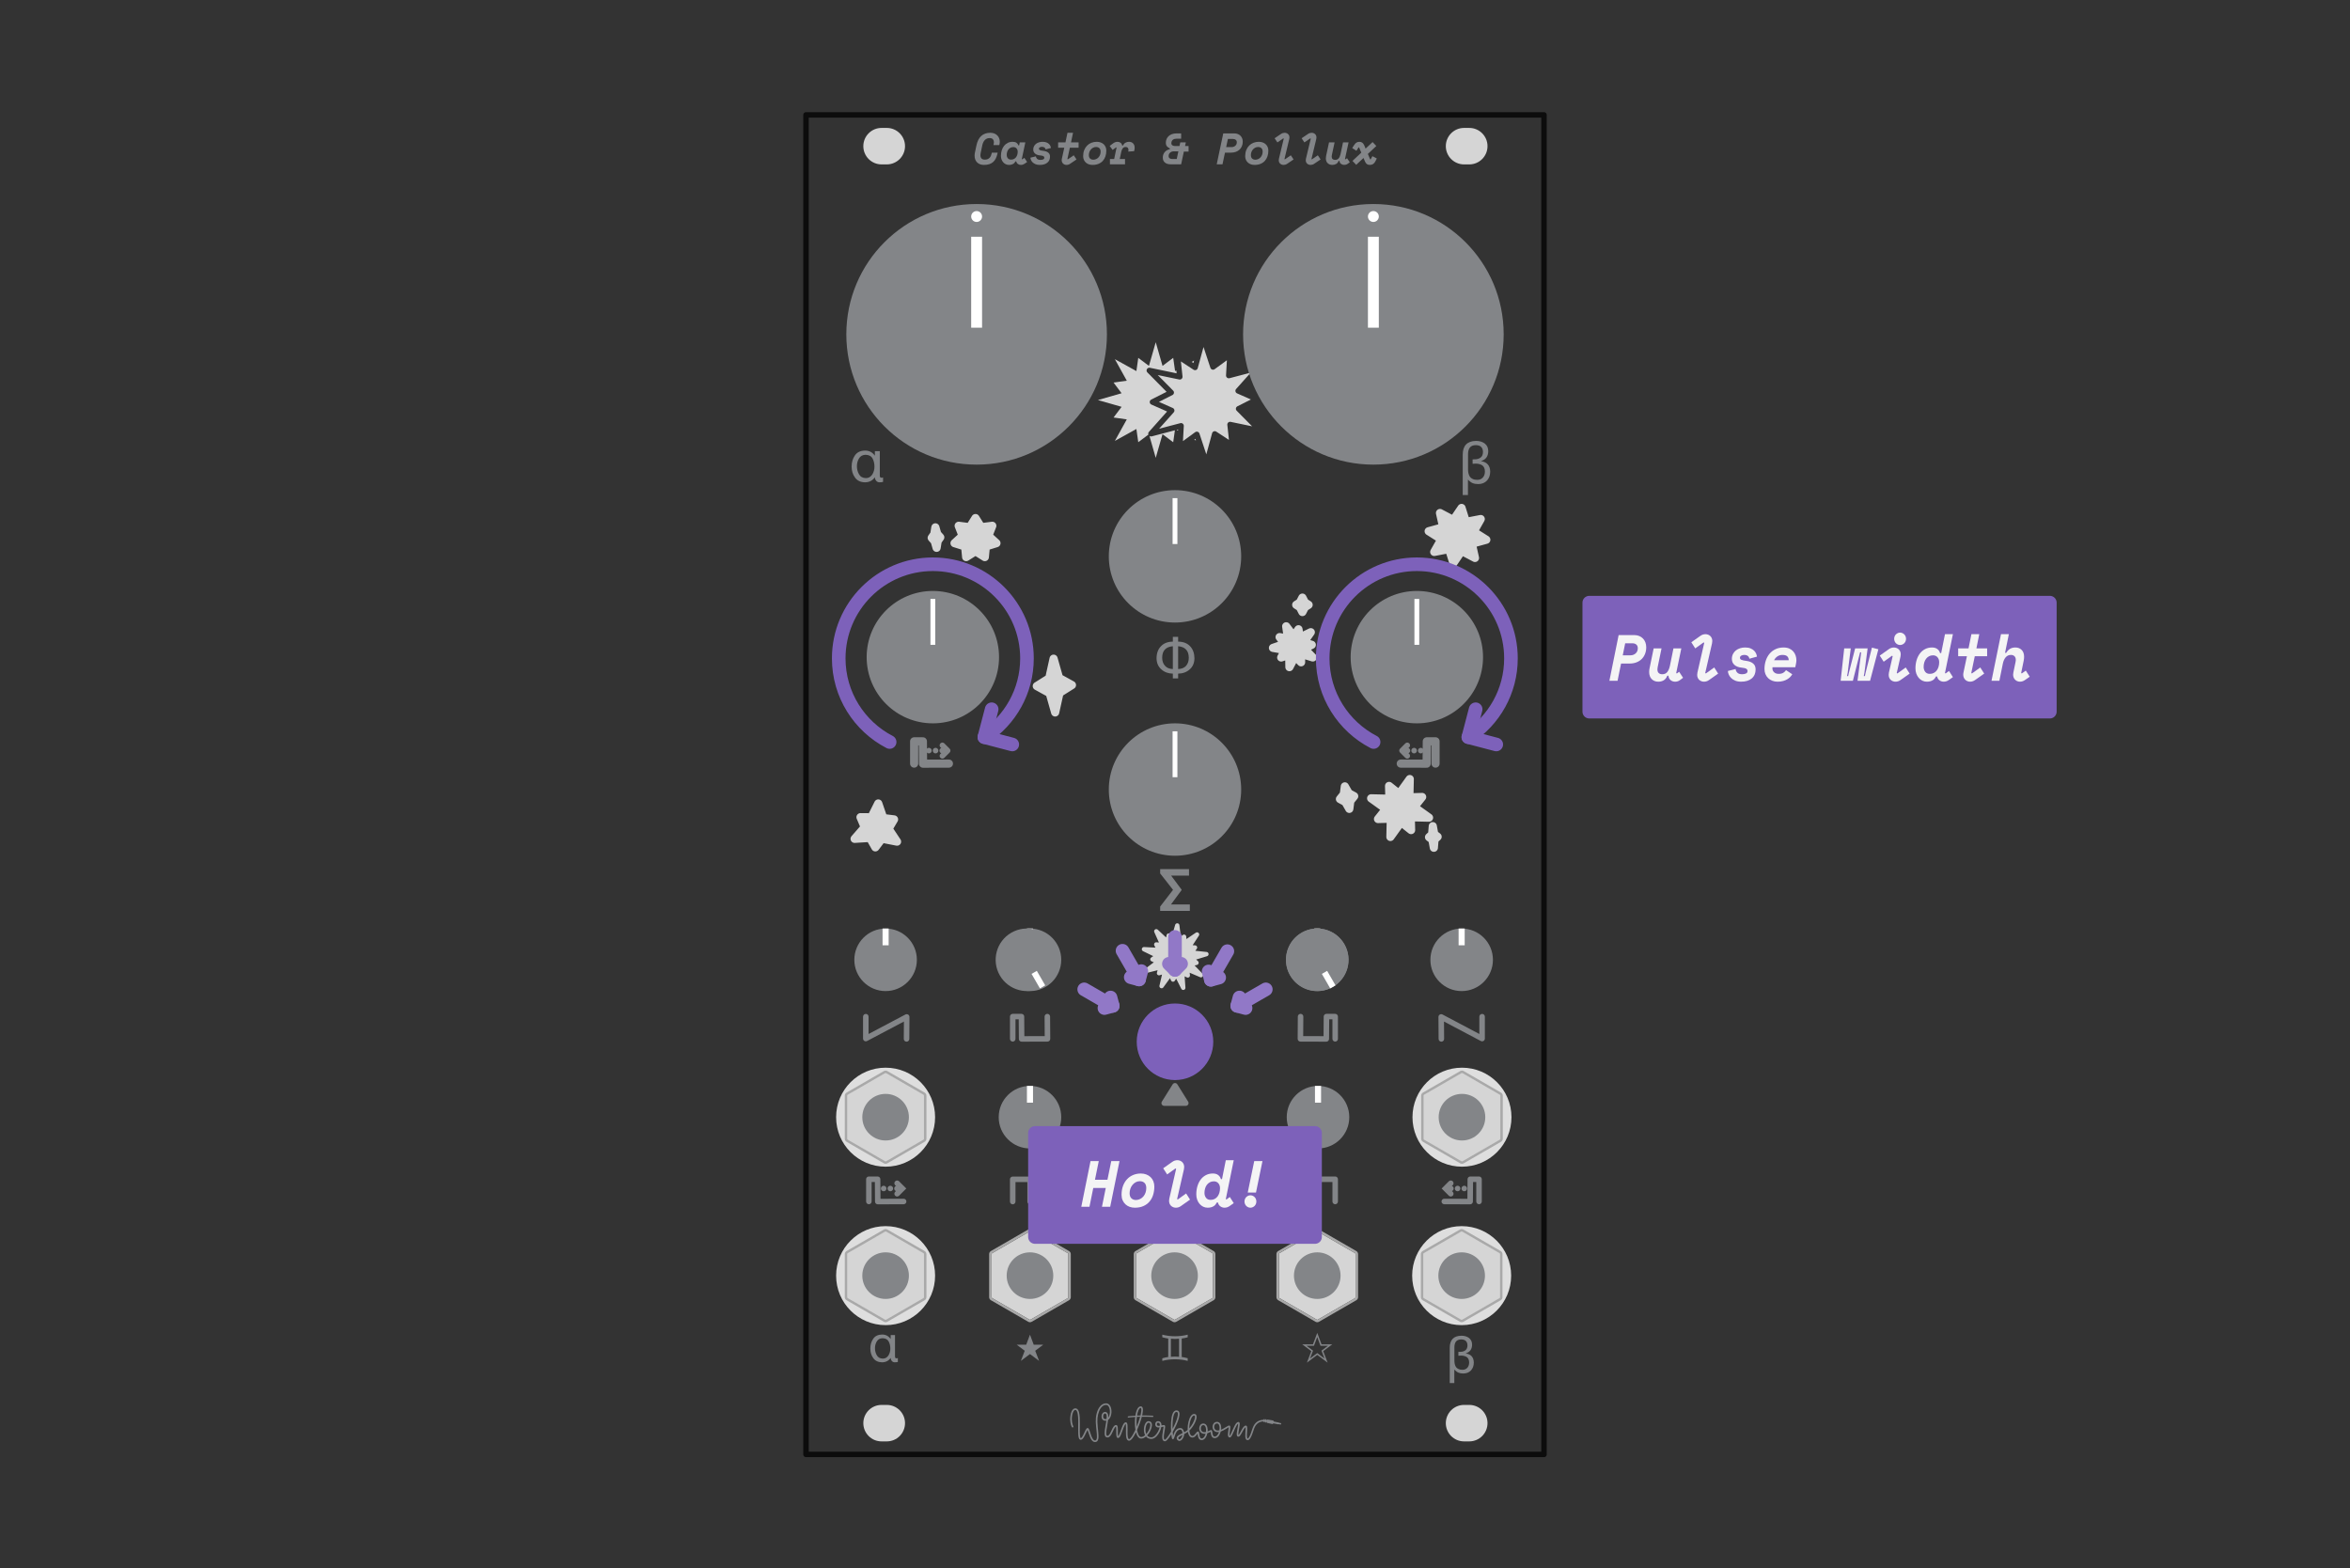 <?xml version="1.0" encoding="UTF-8" standalone="no"?>
<!DOCTYPE svg PUBLIC "-//W3C//DTD SVG 1.1//EN" "http://www.w3.org/Graphics/SVG/1.1/DTD/svg11.dtd">
<svg width="100%" height="100%" viewBox="0 0 1800 1201" version="1.1" xmlns="http://www.w3.org/2000/svg" xmlns:xlink="http://www.w3.org/1999/xlink" xml:space="preserve"
    xmlns:serif="http://www.serif.com/" style="fill-rule:evenodd;clip-rule:evenodd;stroke-linecap:round;stroke-linejoin:round;stroke-miterlimit:1.5;">
    <rect x="0" y="0" width="1800" height="1201" fill="#333333" stroke="none"/>
    <rect id="_17---lfo-pwm-tweaks" serif:id="17 - lfo pwm tweaks" x="0" y="0.983" width="1800" height="1200" style="fill:none;" />
    <g id="_17---lfo-pwm-tweaks1" serif:id="17 - lfo pwm tweaks">
        <g id="Base">
            <rect id="Outline" x="617.357" y="87.994" width="565.286" height="1025.98" style="fill:none;stroke:rgb(12,12,12);stroke-width:4.17px;" />
            <path id="Mounting-holes" serif:id="Mounting holes"
                d="M693.207,1090.02c0,-7.711 -6.26,-13.972 -13.972,-13.972l-3.992,-0c-7.712,-0 -13.973,6.261 -13.973,13.972c0,7.712 6.261,13.973 13.973,13.973l3.992,-0c7.712,-0 13.972,-6.261 13.972,-13.973Zm0,-978.073c0,-7.711 -6.26,-13.972 -13.972,-13.972l-3.992,-0c-7.712,-0 -13.973,6.261 -13.973,13.972c0,7.712 6.261,13.973 13.973,13.973l3.992,-0c7.712,-0 13.972,-6.261 13.972,-13.973Zm446.161,978.073c0,-7.711 -6.26,-13.972 -13.972,-13.972l-3.992,-0c-7.712,-0 -13.973,6.261 -13.973,13.972c0,7.712 6.261,13.973 13.973,13.973l3.992,-0c7.712,-0 13.972,-6.261 13.972,-13.973Zm0,-978.073c0,-7.711 -6.26,-13.972 -13.972,-13.972l-3.992,-0c-7.712,-0 -13.973,6.261 -13.973,13.972c0,7.712 6.261,13.973 13.973,13.973l3.992,-0c7.712,-0 13.972,-6.261 13.972,-13.973Z"
                style="fill:rgb(213,213,213);" />
            <g id="Legend">
                <path
                    d="M685.538,1038.7c-0.051,1.129 0.315,1.681 1.098,1.656c0.475,-0 0.834,-0.084 1.078,-0.251l-0,3.043c-0.295,0.102 -0.68,0.166 -1.155,0.192c-0.501,0.051 -0.918,0.077 -1.252,0.077c-0.924,-0.026 -1.649,-0.366 -2.176,-1.02c-0.577,-0.629 -0.866,-1.393 -0.866,-2.292l-0.077,0c-1.605,2.208 -3.8,3.312 -6.585,3.312c-2.991,-0.051 -5.225,-1.123 -6.701,-3.215c-1.502,-2.029 -2.253,-4.461 -2.253,-7.298c0,-2.901 0.726,-5.398 2.176,-7.49c1.438,-2.131 3.71,-3.222 6.816,-3.273c2.76,-0 4.93,1.117 6.508,3.35l0.077,0l0,-2.965l3.312,-0l0,16.174Zm-9.377,1.887c1.027,-0 1.906,-0.238 2.638,-0.713c0.706,-0.449 1.297,-1.052 1.772,-1.81c0.924,-1.553 1.386,-3.26 1.386,-5.121c-0,-2.08 -0.424,-3.909 -1.271,-5.488c-0.86,-1.604 -2.426,-2.432 -4.698,-2.484c-2.015,0.052 -3.485,0.867 -4.409,2.446c-0.925,1.553 -1.387,3.273 -1.387,5.16c0,2.002 0.462,3.806 1.387,5.41c0.924,1.682 2.451,2.548 4.582,2.6Z"
                    style="fill:rgb(131,133,136);fill-rule:nonzero;" />
                <path
                    d="M673.895,364.022c-0.059,1.291 0.359,1.922 1.254,1.893c0.543,-0 0.954,-0.096 1.232,-0.287l0,3.477c-0.337,0.118 -0.777,0.191 -1.32,0.22c-0.572,0.059 -1.049,0.088 -1.43,0.088c-1.056,-0.029 -1.885,-0.418 -2.487,-1.166c-0.66,-0.719 -0.99,-1.592 -0.99,-2.619l-0.088,0c-1.834,2.524 -4.342,3.785 -7.526,3.785c-3.418,-0.058 -5.971,-1.283 -7.658,-3.674c-1.716,-2.318 -2.574,-5.098 -2.574,-8.34c-0,-3.316 0.829,-6.169 2.486,-8.561c1.643,-2.435 4.24,-3.682 7.79,-3.74c3.154,-0 5.634,1.276 7.438,3.829l0.088,-0l-0,-3.389l3.785,-0l-0,18.484Zm-10.717,2.157c1.174,-0 2.179,-0.272 3.015,-0.815c0.807,-0.513 1.482,-1.203 2.025,-2.068c1.056,-1.775 1.584,-3.726 1.584,-5.853c-0,-2.377 -0.484,-4.468 -1.452,-6.272c-0.983,-1.834 -2.773,-2.78 -5.37,-2.839c-2.303,0.059 -3.983,0.991 -5.039,2.795c-1.056,1.775 -1.584,3.741 -1.584,5.897c-0,2.289 0.528,4.35 1.584,6.184c1.056,1.922 2.802,2.912 5.237,2.971Z"
                    style="fill:rgb(131,133,136);fill-rule:nonzero;" />
                <path
                    d="M1113.95,1059.32l-3.504,0l-0,-27.033c-0,-6.046 2.971,-9.127 8.915,-9.242c2.336,-0 4.281,0.577 5.834,1.733c1.553,1.194 2.343,2.894 2.368,5.102c-0.025,3.466 -1.63,5.687 -4.813,6.662l-0,0.077c4.017,0.629 6.058,2.978 6.123,7.048c-0.026,2.4 -0.739,4.377 -2.138,5.93c-1.45,1.566 -3.408,2.362 -5.872,2.387c-1.502,0 -2.767,-0.218 -3.794,-0.654c-1.052,-0.449 -2.092,-1.239 -3.119,-2.368l0,10.358Zm0.058,-17.232c-0,0.924 0.09,1.81 0.27,2.657c0.179,0.808 0.481,1.553 0.904,2.233c0.45,0.668 1.079,1.181 1.887,1.541c0.796,0.423 1.81,0.635 3.043,0.635c1.656,0 2.946,-0.539 3.87,-1.617c0.886,-1.027 1.328,-2.356 1.328,-3.986c-0.025,-1.938 -0.629,-3.318 -1.81,-4.14c-1.18,-0.757 -2.65,-1.136 -4.409,-1.136c-0.667,0.026 -1.341,0.064 -2.022,0.116l0,-2.965c0.578,-0 1.13,-0.013 1.656,-0.039c1.477,-0.026 2.728,-0.43 3.755,-1.213c1.001,-0.77 1.515,-2.009 1.54,-3.716c-0.077,-3.042 -1.694,-4.563 -4.852,-4.563c-1.823,0.025 -3.138,0.564 -3.947,1.617c-0.809,1.078 -1.213,2.535 -1.213,4.371l-0,10.205Z"
                    style="fill:rgb(131,133,136);fill-rule:nonzero;" />
                <path
                    d="M1124.39,379.151l-4.005,-0l-0,-30.896c-0,-6.909 3.396,-10.43 10.188,-10.562c2.67,-0 4.893,0.66 6.668,1.98c1.775,1.365 2.677,3.308 2.706,5.832c-0.029,3.961 -1.863,6.499 -5.501,7.614l0,0.088c4.592,0.718 6.924,3.403 6.998,8.053c-0.03,2.744 -0.844,5.003 -2.443,6.778c-1.658,1.79 -3.895,2.699 -6.711,2.729c-1.717,-0 -3.162,-0.25 -4.335,-0.748c-1.203,-0.514 -2.392,-1.416 -3.565,-2.707l-0,11.839Zm0.066,-19.695c-0,1.056 0.102,2.069 0.308,3.037c0.205,0.924 0.55,1.775 1.034,2.552c0.513,0.763 1.232,1.35 2.157,1.761c0.909,0.484 2.068,0.726 3.476,0.726c1.893,-0 3.367,-0.616 4.423,-1.848c1.013,-1.174 1.519,-2.692 1.519,-4.556c-0.03,-2.215 -0.719,-3.792 -2.069,-4.731c-1.349,-0.865 -3.029,-1.298 -5.039,-1.298c-0.763,0.029 -1.533,0.073 -2.31,0.132l-0,-3.389c0.66,0 1.291,-0.014 1.892,-0.044c1.687,-0.029 3.117,-0.491 4.291,-1.386c1.144,-0.88 1.731,-2.296 1.76,-4.247c-0.088,-3.477 -1.936,-5.215 -5.545,-5.215c-2.083,0.029 -3.587,0.645 -4.511,1.848c-0.924,1.232 -1.386,2.897 -1.386,4.995l-0,11.663Z"
                    style="fill:rgb(131,133,136);fill-rule:nonzero;" />
                <path
                    d="M902.399,512.43c2.655,-0.088 4.687,-0.909 6.095,-2.464c1.379,-1.599 2.069,-3.661 2.069,-6.184c-0.03,-5.398 -2.751,-8.34 -8.164,-8.824l-0,17.472Zm-4.049,3.521c-3.507,-0.059 -6.433,-1.137 -8.78,-3.235c-2.406,-2.083 -3.639,-4.907 -3.697,-8.472c-0,-3.843 1.107,-6.924 3.322,-9.242c2.201,-2.347 5.252,-3.535 9.155,-3.565l-0,-3.653l4.049,0l-0,3.653c3.946,0.03 7.012,1.218 9.198,3.565c2.171,2.318 3.271,5.399 3.301,9.242c-0.059,3.565 -1.277,6.389 -3.653,8.472c-2.348,2.098 -5.296,3.176 -8.846,3.235l-0,3.653l-4.049,-0l-0,-3.653Zm-0,-20.993c-5.443,0.484 -8.164,3.426 -8.164,8.824c-0,2.523 0.726,4.585 2.178,6.184c1.379,1.555 3.374,2.376 5.986,2.464l-0,-17.472Z"
                    style="fill:rgb(131,133,136);fill-rule:nonzero;" />
                <g>
                    <path d="M726.829,584.854l-19.82,0.059l-0.125,-17.109l-6.689,0l0,17.05" style="fill:none;stroke:rgb(131,133,136);stroke-width:6.25px;" />
                    <path d="M721.836,570.874l4.03,4.03l-4.03,4.03" style="fill:none;stroke:rgb(131,133,136);stroke-width:4.23px;stroke-linejoin:miter;stroke-miterlimit:10;" />
                    <path d="M707.062,574.904l18.804,0" style="fill:none;stroke:rgb(131,133,136);stroke-width:4.23px;stroke-dasharray:0.04,5.07,0,0;stroke-dashoffset:21.13;" />
                </g>
                <g>
                    <path d="M1072.93,584.854l19.82,0.059l0.126,-17.109l6.688,0l0,17.05" style="fill:none;stroke:rgb(131,133,136);stroke-width:6.25px;" />
                    <path d="M1077.92,578.934l-4.029,-4.03l4.029,-4.03" style="fill:none;stroke:rgb(131,133,136);stroke-width:4.23px;stroke-linejoin:miter;stroke-miterlimit:10;" />
                    <path d="M1092.7,574.904l-18.803,0" style="fill:none;stroke:rgb(131,133,136);stroke-width:4.23px;stroke-dasharray:0.04,5.07,0,0;stroke-dashoffset:21.13;" />
                </g>
                <path
                    d="M905.028,681.746l0,-0.374l-7.988,-10.717l13.688,0l-0,-5.017l-22.094,-0l0,3.345l9.859,12.565l-9.859,12.785l0,3.323l22.732,-0l-0,-4.93l-14.436,0l8.098,-10.98Z"
                    style="fill:rgb(131,133,136);fill-rule:nonzero;" />
                <path d="M788.917,1022.24l-2.893,7.701l-7.264,0l6.14,4.621l-2.956,7.763l6.973,-5.245l6.993,5.245l-2.976,-7.763l6.14,-4.621l-7.285,0l-2.872,-7.701Z"
                    style="fill:rgb(131,133,136);fill-rule:nonzero;" />
                <path
                    d="M1008.96,1020.88l-3.284,8.743l-8.247,0l6.971,5.246l-3.356,8.814l7.916,-5.954l7.94,5.954l-3.379,-8.814l6.971,-5.246l-8.271,0l-3.261,-8.743Zm0,3.166l2.482,6.688l5.742,-0l-4.986,3.757l2.316,6.026l-5.554,-4.159l-5.553,4.159l2.316,-6.026l-4.986,-3.757l5.719,-0l2.504,-6.688Z"
                    style="fill:rgb(131,133,136);fill-rule:nonzero;" />
                <path
                    d="M894.81,1025.21c-1.497,-0.198 -3.01,-0.528 -4.539,-0.99l-0,-1.981c3.103,0.803 6.354,1.205 9.754,1.205c3.4,-0 6.634,-0.402 9.704,-1.205l0,2.014c-1.573,0.429 -3.103,0.748 -4.588,0.957l-0,14.127c1.485,0.209 3.015,0.523 4.588,0.941l0,2.046c-3.07,-0.814 -6.304,-1.221 -9.704,-1.221c-3.4,0 -6.651,0.407 -9.754,1.221l-0,-1.98c1.529,-0.484 3.042,-0.82 4.539,-1.007l-0,-14.127Zm2.046,13.979c2.079,-0.231 4.159,-0.231 6.238,-0l0,-13.831c-2.079,0.231 -4.159,0.231 -6.238,0l-0,13.831Z"
                    style="fill:rgb(131,133,136);fill-rule:nonzero;" />
                <path
                    d="M967.578,1088.65c-4.385,0.297 -6.232,3.205 -7.214,6.27c-0.863,2.695 -1.83,5.477 -2.883,6.907c-0.584,0.793 -1.235,1.201 -1.868,1.201c-0.629,-0 -1.089,-0.332 -1.384,-0.954c-0.449,-0.948 -0.438,-2.803 -0.319,-4.661c0.094,-1.458 0.237,-2.915 0.175,-3.848c-0.009,-0.135 -0.038,-0.288 -0.063,-0.402c-0.054,0.028 -0.108,0.066 -0.164,0.108c-0.207,0.156 -0.411,0.382 -0.618,0.651c-0.719,0.933 -1.43,2.348 -2.102,3.575c-0.574,1.048 -1.132,1.965 -1.629,2.426c-0.338,0.313 -0.681,0.453 -0.989,0.453c-0.581,-0 -0.998,-0.354 -1.159,-1.094c-0.206,-0.944 0.081,-2.798 0.418,-4.65c0.267,-1.467 0.555,-2.934 0.566,-3.873c0.001,-0.119 -0.012,-0.254 -0.026,-0.359c-0.08,0.047 -0.16,0.117 -0.246,0.196c-0.259,0.24 -0.517,0.585 -0.779,0.999c-0.87,1.374 -1.735,3.457 -2.525,5.266c-0.65,1.488 -1.258,2.798 -1.768,3.453c-0.367,0.47 -0.758,0.659 -1.065,0.659c-0.58,0 -0.978,-0.301 -1.207,-0.864c-0.313,-0.771 -0.196,-2.284 0.026,-3.796c0.138,-0.939 0.303,-1.877 0.373,-2.6c0.017,-0.177 0.02,-0.377 0.017,-0.539c-0.052,0.025 -0.108,0.054 -0.167,0.084c-0.479,0.242 -1.095,0.631 -1.795,1.063c-1.226,0.756 -2.695,1.62 -4.152,2.132c-0.297,1.175 -0.776,2.292 -1.407,3.162c-0.839,1.157 -1.945,1.887 -3.232,1.887c-1.133,-0 -1.838,-0.575 -2.285,-1.392c-0.377,-0.689 -0.553,-1.571 -0.661,-2.358c-0.048,-0.355 -0.113,-0.778 -0.159,-1.068c-0.232,0.101 -0.543,0.239 -0.824,0.371c-0.494,0.235 -1.071,0.493 -1.69,0.703c-0.261,1.227 -0.709,2.397 -1.311,3.304c-0.793,1.197 -1.856,1.943 -3.081,1.943c-1.089,-0 -1.803,-0.605 -2.264,-1.489c-0.383,-0.733 -0.579,-1.674 -0.701,-2.513c-0.052,-0.358 -0.091,-0.695 -0.129,-0.982c-0.148,0.172 -0.306,0.372 -0.474,0.585c-0.498,0.629 -1.079,1.347 -1.731,1.826c-0.517,0.379 -1.079,0.613 -1.676,0.613c-1.073,-0 -1.91,-0.522 -2.521,-1.427c-0.503,-0.745 -0.846,-1.777 -1.036,-2.968c-0.877,0.64 -1.851,1.196 -2.803,1.701c-0.004,0.125 -0.012,0.249 -0.024,0.372c-0.127,1.326 -0.761,2.779 -1.573,3.73c-0.627,0.734 -1.372,1.164 -2.07,1.164c-0.364,-0 -0.788,-0.141 -1.16,-0.413c-0.53,-0.388 -0.949,-1.031 -0.949,-1.796c-0,-0.772 0.582,-1.516 1.615,-2.195c0.773,-0.509 1.812,-1.014 2.915,-1.58c-0.069,-0.747 -0.295,-1.467 -0.659,-1.991c-0.273,-0.393 -0.623,-0.674 -1.064,-0.674c-1.367,-0 -2.274,0.792 -2.926,1.793c-0.73,1.122 -1.15,2.506 -1.469,3.542c-0.222,0.72 -0.412,1.292 -0.593,1.573c-0.22,0.341 -0.497,0.45 -0.732,0.45c-0.125,-0 -0.26,-0.034 -0.392,-0.132c-0.082,-0.062 -0.224,-0.217 -0.318,-0.512c-0.147,-0.459 -0.329,-1.593 -0.476,-3.114c-0.586,0.938 -1.163,1.793 -1.705,2.525c-0.861,1.165 -1.645,2.022 -2.238,2.437c-0.371,0.259 -0.706,0.367 -0.968,0.367c-1.146,-0 -1.788,-0.805 -1.987,-2.152c-0.224,-1.522 0.134,-3.826 0.482,-5.828c0.176,-1.018 0.347,-1.953 0.42,-2.651c0.02,-0.189 0.023,-0.399 0.022,-0.558c-0.529,0.044 -1.105,0.17 -1.689,0.297c-0.389,2.129 -1.582,4.678 -3.139,6.519c-1.316,1.555 -2.898,2.589 -4.448,2.589c-1.877,0 -3.235,-0.732 -4.158,-1.858c-1.167,0.976 -2.459,1.584 -3.745,1.584c-1.357,-0 -2.486,-1.031 -3.267,-2.806c-0.257,-0.584 -0.48,-1.251 -0.669,-1.979c-0.606,1.225 -1.219,2.338 -1.811,3.27c-0.708,1.113 -1.394,1.976 -2.005,2.492c-0.522,0.441 -1.022,0.646 -1.45,0.646c-0.93,0 -1.588,-0.632 -1.954,-1.765c-0.415,-1.284 -0.47,-3.289 -0.449,-5.296c0.02,-1.899 0.103,-3.798 -0.056,-5.014c-0.035,-0.274 -0.082,-0.507 -0.151,-0.688c-0.011,-0.029 -0.029,-0.064 -0.045,-0.093c-0.039,0.025 -0.076,0.067 -0.12,0.109c-0.17,0.162 -0.335,0.399 -0.503,0.686c-0.592,1.012 -1.171,2.595 -1.743,4.176c-0.702,1.944 -1.398,3.884 -2.06,4.876c-0.427,0.639 -0.913,0.929 -1.326,0.929c-0.476,-0 -0.886,-0.292 -1.119,-0.933c-0.297,-0.819 -0.316,-2.424 -0.305,-4.031c0.008,-1.26 0.029,-2.52 -0.119,-3.326c-0.025,-0.134 -0.08,-0.292 -0.115,-0.385c-0.281,0.06 -0.517,0.304 -0.759,0.612c-0.602,0.764 -1.125,1.963 -1.679,3.158c-0.604,1.303 -1.244,2.6 -2.004,3.434c-0.612,0.672 -1.308,1.062 -2.096,1.062c-1.256,0 -1.932,-0.89 -2.088,-2.46c-0.18,-1.801 0.329,-4.615 0.819,-7.428c0.176,-1.01 0.351,-2.02 0.483,-2.978c-0.226,0.044 -0.461,0.067 -0.706,0.067c-2.558,-0 -3.341,-2.393 -2.858,-4.35c0.335,-1.357 1.287,-2.417 2.508,-2.417c1.399,0 2.153,0.893 2.413,2.419c0.093,0.549 0.117,1.191 0.091,1.899c0.086,-0.117 0.167,-0.241 0.243,-0.371c0.621,-1.056 0.947,-2.466 0.99,-3.874c0.042,-1.405 -0.197,-2.812 -0.743,-3.866c-0.476,-0.918 -1.189,-1.562 -2.186,-1.562c-1.67,-0 -3.06,0.996 -4.134,2.552c-1.738,2.516 -2.649,6.468 -2.505,10.476c0.185,5.164 1.295,10.426 0.689,13.118c-0.193,0.857 -0.557,1.489 -1.092,1.869c-0.379,0.27 -0.849,0.424 -1.434,0.424c-1.01,-0 -1.887,-0.622 -2.608,-1.642c-0.916,-1.295 -1.603,-3.251 -2.153,-4.955c-0.345,-1.071 -0.635,-2.036 -0.905,-2.636c-0.01,-0.024 -0.022,-0.048 -0.035,-0.073l-0.031,0.044c-0.322,0.482 -0.685,1.26 -1.083,2.122c-0.75,1.627 -1.618,3.531 -2.512,4.531c-0.511,0.572 -1.06,0.871 -1.584,0.871c-0.615,0 -1.146,-0.419 -1.459,-1.321c-0.484,-1.391 -0.532,-4.184 -0.498,-7.347c0.042,-3.907 0.186,-8.402 -0.39,-11.372c-0.176,-0.906 -0.413,-1.661 -0.762,-2.186c-0.259,-0.39 -0.578,-0.634 -1.005,-0.634c-0.739,-0 -1.253,0.635 -1.667,1.487c-0.765,1.57 -1.09,3.92 -1.053,5.846c0.061,3.194 1.142,5.223 1.142,5.223c0.16,0.299 0.049,0.672 -0.25,0.833c-0.299,0.16 -0.671,0.049 -0.832,-0.25c-0,0 -1.221,-2.244 -1.289,-5.782c-0.04,-2.113 0.338,-4.686 1.177,-6.408c0.654,-1.344 1.607,-2.178 2.772,-2.178c1.302,-0 2.225,1.027 2.739,2.823c0.64,2.237 0.715,5.731 0.687,9.226c-0.032,3.944 -0.197,7.887 0.271,9.898c0.067,0.287 0.144,0.528 0.245,0.712c0.055,0.102 0.084,0.202 0.172,0.202c0.128,-0 0.246,-0.077 0.372,-0.177c0.211,-0.167 0.416,-0.408 0.621,-0.696c0.71,-0.996 1.383,-2.505 1.987,-3.816c0.51,-1.104 0.981,-2.075 1.375,-2.56c0.315,-0.389 0.654,-0.537 0.921,-0.537c0.246,-0 0.543,0.121 0.795,0.477c0.253,0.357 0.532,1.086 0.832,2.003c0.536,1.642 1.19,3.942 2.141,5.518c0.52,0.862 1.095,1.525 1.867,1.525c0.593,0 0.954,-0.298 1.165,-0.808c0.187,-0.449 0.274,-1.029 0.307,-1.709c0.139,-2.842 -0.707,-7.266 -0.863,-11.621c-0.154,-4.295 0.859,-8.522 2.722,-11.219c1.326,-1.92 3.083,-3.082 5.145,-3.082c1.193,0 2.141,0.573 2.834,1.51c0.93,1.258 1.382,3.218 1.323,5.184c-0.059,1.961 -0.626,3.916 -1.651,5.17c-0.285,0.35 -0.605,0.648 -0.959,0.884c-0.138,1.18 -0.349,2.452 -0.571,3.725c-0.468,2.688 -0.979,5.374 -0.808,7.095c0.078,0.782 0.241,1.354 0.866,1.354c0.597,-0 1.06,-0.448 1.499,-1.044c0.55,-0.747 1.025,-1.745 1.487,-2.741c0.598,-1.29 1.178,-2.576 1.827,-3.401c0.555,-0.704 1.182,-1.096 1.862,-1.096c0.454,0 0.862,0.291 1.075,0.954c0.263,0.815 0.261,2.412 0.25,4.01c-0.008,1.253 -0.018,2.507 0.152,3.309c0.024,0.112 0.071,0.242 0.109,0.335c0.01,-0.009 0.019,-0.018 0.027,-0.026c0.153,-0.163 0.303,-0.402 0.459,-0.692c0.547,-1.016 1.106,-2.606 1.68,-4.194c0.706,-1.954 1.442,-3.903 2.178,-4.9c0.453,-0.614 0.956,-0.905 1.414,-0.905c0.476,-0 0.882,0.279 1.122,0.907c0.308,0.805 0.343,2.419 0.317,4.249c-0.031,2.178 -0.129,4.682 0.234,6.337c0.084,0.382 0.19,0.713 0.338,0.971c0.14,0.245 0.312,0.415 0.573,0.415c0.202,0 0.411,-0.148 0.657,-0.356c0.541,-0.456 1.135,-1.228 1.761,-2.212c0.797,-1.255 1.633,-2.847 2.437,-4.597c-0.28,-1.726 -0.412,-3.649 -0.402,-5.573c0.008,-1.439 0.097,-2.877 0.262,-4.234c-3.47,0.194 -5.198,0.495 -5.198,0.495c-0.267,0.047 -0.522,-0.132 -0.569,-0.4c-0.047,-0.267 0.132,-0.522 0.4,-0.568c-0,-0 1.828,-0.322 5.503,-0.519c0.34,-2.217 0.893,-4.144 1.63,-5.385c0.669,-1.125 1.513,-1.725 2.435,-1.725c0.792,-0 1.346,0.488 1.58,1.468c0.242,1.011 0.115,2.678 -0.307,4.688c-0.055,0.263 -0.115,0.532 -0.179,0.807c2.329,-0.015 5.042,0.033 8.139,0.183c0.271,0.014 0.48,0.244 0.467,0.515c-0.013,0.271 -0.244,0.481 -0.515,0.467c-3.192,-0.155 -5.97,-0.2 -8.336,-0.18c-0.829,3.167 -2.176,6.888 -3.64,10.13c0.222,1.256 0.532,2.386 0.935,3.301c0.54,1.228 1.203,2.072 2.142,2.072c1.064,0 2.112,-0.557 3.067,-1.39c-0.882,-1.695 -1.089,-3.882 -0.802,-5.843c0.227,-1.552 0.762,-2.942 1.468,-3.811c0.566,-0.697 1.249,-1.078 1.975,-1.078c0.784,0 1.367,0.25 1.785,0.655c0.583,0.566 0.854,1.485 0.793,2.611c-0.123,2.251 -1.564,5.409 -3.565,7.569l-0.085,0.09c0.719,0.893 1.779,1.472 3.267,1.472c1.05,-0 2.085,-0.662 3.02,-1.615c1.522,-1.554 2.752,-3.905 3.247,-5.949l0.014,-0.061c-0.306,0.046 -0.605,0.075 -0.891,0.075c-1.946,-0 -2.706,-1.713 -2.397,-3.093c0.216,-0.967 0.939,-1.754 2.094,-1.754c0.781,0 1.367,0.253 1.792,0.667c0.579,0.564 0.866,1.476 0.843,2.592c0.677,-0.148 1.34,-0.284 1.926,-0.284c0.318,0 0.575,0.145 0.736,0.481c0.089,0.188 0.146,0.503 0.131,0.923c-0.025,0.742 -0.241,1.935 -0.471,3.26c-0.324,1.869 -0.685,4.018 -0.476,5.439c0.091,0.619 0.245,1.102 0.771,1.102c0.031,-0 0.062,-0.025 0.102,-0.046c0.112,-0.058 0.235,-0.147 0.368,-0.259c0.492,-0.413 1.09,-1.11 1.749,-2c0.792,-1.072 1.664,-2.417 2.528,-3.897c-0.262,-4.332 -0.182,-10.218 1.062,-13.477c0.667,-1.748 1.7,-2.771 3.038,-2.771c0.64,0 1.131,0.19 1.5,0.51c0.36,0.313 0.61,0.761 0.738,1.335c0.207,0.928 0.085,2.241 -0.304,3.77c-0.81,3.19 -2.759,7.395 -4.785,10.922c0.009,0.136 0.018,0.27 0.028,0.402c0.075,1.026 0.167,1.936 0.262,2.659c0.344,-1.112 0.81,-2.548 1.575,-3.725c0.874,-1.342 2.123,-2.352 3.956,-2.352c0.84,-0 1.555,0.455 2.074,1.203c0.39,0.562 0.666,1.297 0.802,2.082c0.964,-0.528 1.921,-1.116 2.742,-1.806c-0.014,-0.233 -0.022,-0.47 -0.027,-0.71c-0.06,-3.527 0.89,-7.667 2.371,-9.837c0.749,-1.096 1.654,-1.709 2.602,-1.709c0.548,-0 0.965,0.175 1.274,0.464c0.414,0.387 0.644,1.022 0.633,1.853c-0.033,2.518 -2.326,7.192 -5.377,10.253c-0.067,0.067 -0.136,0.133 -0.205,0.199c0.099,1.029 0.308,1.956 0.65,2.686c0.392,0.836 0.957,1.399 1.79,1.399c0.443,-0 0.837,-0.258 1.206,-0.582c0.46,-0.405 0.871,-0.928 1.237,-1.39c0.404,-0.51 0.767,-0.953 1.072,-1.177c0.244,-0.179 0.482,-0.254 0.692,-0.254c0.211,-0 0.421,0.08 0.587,0.313c0.063,0.087 0.127,0.218 0.175,0.396c0.062,0.225 0.11,0.573 0.162,0.987c0.094,0.743 0.207,1.735 0.532,2.54c0.248,0.612 0.615,1.127 1.312,1.127c0.835,0 1.516,-0.577 2.057,-1.393c0.426,-0.642 0.761,-1.433 0.992,-2.281c-0.307,0.051 -0.616,0.079 -0.925,0.079c-3.118,0 -4.289,-2.793 -3.861,-5.049c0.299,-1.578 1.372,-2.847 2.999,-2.847c2.144,0 3.282,2.053 3.384,4.635c0.019,0.474 0.004,0.963 -0.043,1.455c0.539,-0.221 1.025,-0.465 1.42,-0.653c0.552,-0.263 0.983,-0.416 1.21,-0.416c0.263,0 0.512,0.115 0.688,0.426c0.12,0.212 0.21,0.642 0.278,1.186c0.085,0.682 0.169,1.594 0.477,2.334c0.234,0.563 0.614,1.021 1.335,1.021c0.903,-0 1.648,-0.566 2.237,-1.379c0.426,-0.588 0.77,-1.305 1.022,-2.074c-0.311,0.052 -0.617,0.081 -0.916,0.081c-3.1,-0 -4.346,-2.798 -3.86,-5.051c0.335,-1.55 1.469,-2.824 3.319,-2.824c2.067,-0 3.155,2.019 3.187,4.565c0.006,0.476 -0.023,0.968 -0.086,1.462c1.144,-0.487 2.274,-1.18 3.243,-1.778c0.867,-0.535 1.615,-1.004 2.149,-1.239c0.321,-0.141 0.591,-0.205 0.792,-0.205c0.402,0 0.747,0.228 0.865,0.807c0.104,0.508 -0.016,1.531 -0.194,2.687c-0.203,1.317 -0.468,2.831 -0.381,3.832c0.014,0.158 0.037,0.301 0.075,0.423c0.016,0.051 0.019,0.105 0.04,0.137c0.043,-0.041 0.104,-0.103 0.148,-0.158c0.124,-0.16 0.253,-0.366 0.389,-0.607c0.567,-1.008 1.217,-2.584 1.908,-4.159c0.848,-1.929 1.765,-3.852 2.651,-4.836c0.511,-0.567 1.047,-0.849 1.54,-0.849c0.362,-0 0.639,0.161 0.829,0.486c0.143,0.244 0.231,0.649 0.225,1.179c-0.012,0.989 -0.305,2.534 -0.586,4.079c-0.265,1.451 -0.522,2.902 -0.469,3.83c0.008,0.139 0.045,0.3 0.072,0.405c0.029,-0.021 0.059,-0.044 0.082,-0.065c0.109,-0.101 0.22,-0.232 0.335,-0.385c0.508,-0.679 1.058,-1.742 1.633,-2.803c0.614,-1.135 1.258,-2.266 1.896,-2.992c0.552,-0.628 1.138,-0.965 1.682,-0.965c0.421,0 0.787,0.244 0.966,0.829c0.192,0.629 0.152,1.891 0.053,3.32c-0.115,1.666 -0.291,3.582 -0.085,4.848c0.044,0.276 0.106,0.516 0.201,0.702c0.062,0.123 0.131,0.223 0.259,0.223c0.178,-0 0.339,-0.115 0.508,-0.273c0.264,-0.247 0.516,-0.606 0.765,-1.042c0.839,-1.463 1.602,-3.735 2.308,-5.939c1.149,-3.587 3.368,-6.947 8.65,-7.14l0.07,-0.327c0.031,-0.147 0.175,-0.241 0.322,-0.209l0.327,0.07c0.147,0.031 0.24,0.175 0.209,0.322l-0.058,0.271c0.003,0.002 0.006,0.005 0.009,0.007l0.256,0.051l0.061,-0.286c0.043,-0.202 0.242,-0.33 0.444,-0.287l0.459,0.098c0.202,0.043 0.331,0.241 0.287,0.443l-0.057,0.267l0.244,0.048l0.054,-0.271c0.046,-0.234 0.27,-0.389 0.506,-0.348l4.15,0.714c0.243,0.042 0.404,0.276 0.357,0.518l-0.013,0.066l0.029,0.006c0.123,0.023 0.212,0.121 0.232,0.237l3.661,0.721c0.167,0.033 0.3,0.143 0.368,0.287l1.243,0.147l0.347,0.462l-0.08,0.409l-0.497,0.296l-1.203,-0.338c-0.118,0.109 -0.284,0.162 -0.453,0.129l-3.66,-0.721c-0.063,0.099 -0.182,0.155 -0.305,0.131l-0.029,-0.006l-0.013,0.066c-0.047,0.242 -0.286,0.398 -0.527,0.344l-4.11,-0.913c-0.233,-0.052 -0.383,-0.281 -0.337,-0.515l0.054,-0.271l-0.262,-0.051l-0.061,0.285c-0.043,0.202 -0.242,0.331 -0.444,0.288l-0.459,-0.098c-0.202,-0.043 -0.33,-0.242 -0.287,-0.444l0.057,-0.267l-0.267,-0.052l-0.062,0.29c-0.031,0.147 -0.175,0.24 -0.321,0.209l-0.328,-0.07c-0.147,-0.031 -0.24,-0.175 -0.209,-0.322l0.03,-0.141Zm-61.84,10.381c-0.463,0.239 -0.907,0.469 -1.315,0.694c-0.606,0.335 -1.128,0.657 -1.494,0.993c-0.247,0.226 -0.43,0.437 -0.43,0.69c-0,0.346 0.205,0.628 0.445,0.804c0.142,0.103 0.297,0.176 0.435,0.176c0.398,0 0.779,-0.315 1.136,-0.733c0.577,-0.676 1.043,-1.664 1.223,-2.624Zm-27.743,-0.716c1.309,-1.472 2.341,-3.401 2.815,-5.11c0.232,-0.838 0.332,-1.62 0.242,-2.258c-0.053,-0.38 -0.17,-0.702 -0.397,-0.922c-0.215,-0.209 -0.525,-0.308 -0.929,-0.308c-0.386,-0 -0.72,0.253 -1.021,0.623c-0.593,0.731 -1.015,1.911 -1.206,3.215c-0.23,1.57 -0.127,3.348 0.496,4.76Zm45.704,-1.515c0.089,-0.617 0.124,-1.238 0.1,-1.831c-0.039,-0.987 -0.235,-1.894 -0.64,-2.552c-0.338,-0.549 -0.832,-0.903 -1.516,-0.903c-1.012,0 -1.606,0.865 -1.792,1.847c-0.3,1.585 0.463,3.592 2.654,3.592c0.401,-0 0.803,-0.059 1.194,-0.153Zm10.286,-1.296c0.118,-0.638 0.175,-1.283 0.167,-1.897c-0.012,-0.961 -0.18,-1.846 -0.555,-2.487c-0.307,-0.525 -0.763,-0.865 -1.403,-0.865c-1.195,-0 -1.902,0.853 -2.118,1.854c-0.34,1.576 0.491,3.563 2.659,3.563c0.406,0 0.825,-0.061 1.25,-0.168Zm-35.844,-1.071c1.61,-3.014 3.05,-6.304 3.709,-8.903c0.33,-1.299 0.471,-2.411 0.296,-3.2c-0.064,-0.285 -0.166,-0.519 -0.345,-0.674c-0.169,-0.146 -0.401,-0.209 -0.694,-0.209c-0.891,-0 -1.446,0.817 -1.89,1.98c-1.017,2.665 -1.201,7.157 -1.076,11.006Zm12.754,-0.397c2.143,-2.381 3.816,-5.519 4.294,-7.743c0.125,-0.578 0.169,-1.087 0.099,-1.49c-0.036,-0.201 -0.094,-0.369 -0.212,-0.48c-0.104,-0.097 -0.251,-0.132 -0.435,-0.132c-0.369,-0 -0.707,0.194 -1.028,0.5c-0.404,0.384 -0.767,0.938 -1.093,1.602c-0.993,2.026 -1.604,5.038 -1.625,7.743Zm-37.59,-8.912c-0.915,0.017 -1.76,0.044 -2.534,0.077c-0.173,1.37 -0.265,2.836 -0.273,4.301c-0.006,1.136 0.037,2.272 0.134,3.363c1.066,-2.571 2.019,-5.309 2.673,-7.741Zm15.098,6.875c0.025,-0.359 0.016,-0.696 -0.033,-1c-0.063,-0.397 -0.191,-0.734 -0.427,-0.964c-0.22,-0.214 -0.532,-0.318 -0.935,-0.318c-0.506,-0 -0.8,0.37 -0.895,0.793c-0.158,0.704 0.206,1.596 1.198,1.596c0.348,-0 0.716,-0.043 1.092,-0.107Zm-40.819,-5.214c0.1,-1.051 0.117,-1.996 -0.012,-2.754c-0.14,-0.822 -0.447,-1.395 -1.201,-1.395c-0.695,-0 -1.124,0.71 -1.315,1.482c-0.304,1.234 0.053,2.827 1.665,2.827c0.311,0 0.598,-0.056 0.863,-0.16Zm25.975,-2.649c0.089,-0.367 0.171,-0.725 0.244,-1.073c0.373,-1.781 0.528,-3.255 0.314,-4.15c-0.071,-0.296 -0.146,-0.525 -0.385,-0.525c-0.331,-0 -0.622,0.18 -0.893,0.465c-0.358,0.376 -0.668,0.924 -0.943,1.593c-0.422,1.027 -0.751,2.324 -0.983,3.765c0.809,-0.033 1.691,-0.059 2.646,-0.075Z"
                    style="fill:rgb(131,133,136);" />
                <path
                    d="M754.404,122.256c0.834,-0 1.549,-0.136 2.146,-0.406c0.598,-0.27 1.099,-0.625 1.505,-1.065c0.405,-0.439 0.726,-0.946 0.963,-1.521c0.236,-0.574 0.422,-1.155 0.558,-1.74l0.135,-0.609l4.461,0l-0.135,0.609c-0.315,1.464 -0.743,2.743 -1.284,3.836c-0.541,1.093 -1.228,2.005 -2.062,2.738c-0.834,0.732 -1.825,1.284 -2.974,1.656c-1.15,0.372 -2.502,0.558 -4.056,0.558c-1.06,-0 -2.028,-0.158 -2.907,-0.474c-0.879,-0.315 -1.634,-0.777 -2.265,-1.385c-0.631,-0.609 -1.121,-1.347 -1.47,-2.214c-0.349,-0.868 -0.524,-1.865 -0.524,-2.992c-0,-0.405 0.022,-0.811 0.068,-1.216c0.045,-0.406 0.123,-0.868 0.236,-1.386l1.116,-5.273c0.698,-3.267 1.937,-5.695 3.718,-7.284c1.78,-1.589 4.101,-2.383 6.962,-2.383c1.127,0 2.135,0.18 3.025,0.541c0.891,0.36 1.645,0.851 2.265,1.47c0.62,0.62 1.093,1.347 1.42,2.18c0.326,0.834 0.49,1.724 0.49,2.671c-0,0.315 -0.023,0.63 -0.068,0.946c-0.045,0.315 -0.101,0.642 -0.169,0.98l-0.135,0.609l-4.462,-0l0.136,-0.609c0.135,-0.541 0.202,-1.059 0.202,-1.555c0,-0.878 -0.253,-1.628 -0.76,-2.247c-0.507,-0.62 -1.392,-0.93 -2.653,-0.93c-0.744,0 -1.42,0.141 -2.028,0.423c-0.609,0.281 -1.138,0.664 -1.589,1.149c-0.451,0.484 -0.828,1.048 -1.132,1.69c-0.305,0.642 -0.536,1.312 -0.693,2.011l-1.251,5.949c-0.067,0.338 -0.124,0.67 -0.169,0.997c-0.045,0.327 -0.067,0.636 -0.067,0.929c-0,1.014 0.264,1.826 0.794,2.434c0.529,0.608 1.414,0.913 2.653,0.913Z"
                    style="fill:rgb(131,133,136);fill-rule:nonzero;" />
                <path
                    d="M782.661,121.816l0.338,0.237l1.622,-1.149l2.13,3.177l-1.994,1.352c-0.879,0.586 -1.803,0.879 -2.772,0.879c-0.856,-0 -1.622,-0.237 -2.298,-0.71c-0.676,-0.473 -1.105,-1.138 -1.285,-1.994l-0.608,-0c-0.203,0.383 -0.44,0.738 -0.71,1.064c-0.27,0.327 -0.603,0.609 -0.997,0.845c-0.394,0.237 -0.856,0.428 -1.386,0.575c-0.529,0.146 -1.155,0.22 -1.876,0.22c-0.879,-0 -1.69,-0.175 -2.433,-0.524c-0.744,-0.35 -1.392,-0.834 -1.944,-1.454c-0.552,-0.619 -0.986,-1.346 -1.301,-2.18c-0.316,-0.834 -0.473,-1.746 -0.473,-2.738c-0,-1.509 0.202,-2.918 0.608,-4.225c0.406,-1.307 0.991,-2.45 1.758,-3.43c0.766,-0.981 1.706,-1.752 2.822,-2.316c1.115,-0.563 2.372,-0.845 3.769,-0.845c1.239,0 2.219,0.248 2.94,0.744c0.721,0.496 1.206,1.149 1.454,1.96l0.608,0l0.473,-2.23l4.259,-0l-2.704,12.742Zm-8.18,0.44c0.812,-0 1.533,-0.164 2.164,-0.491c0.631,-0.326 1.154,-0.76 1.571,-1.301c0.417,-0.541 0.738,-1.177 0.964,-1.91c0.225,-0.732 0.338,-1.504 0.338,-2.315c-0,-1.059 -0.305,-1.921 -0.913,-2.586c-0.608,-0.664 -1.42,-0.997 -2.434,-0.997c-0.811,0 -1.532,0.164 -2.163,0.49c-0.631,0.327 -1.16,0.761 -1.588,1.302c-0.429,0.541 -0.755,1.177 -0.981,1.909c-0.225,0.733 -0.338,1.505 -0.338,2.316c0,0.946 0.276,1.78 0.829,2.501c0.552,0.721 1.402,1.082 2.551,1.082Z"
                    style="fill:rgb(131,133,136);fill-rule:nonzero;" />
                <path
                    d="M798.04,112.454c-0.248,-0 -0.501,0.028 -0.76,0.084c-0.26,0.056 -0.502,0.141 -0.727,0.254c-0.225,0.112 -0.411,0.264 -0.558,0.456c-0.146,0.191 -0.22,0.422 -0.22,0.693c0,0.473 0.271,0.822 0.812,1.048c0.54,0.225 1.464,0.416 2.771,0.574c1.465,0.18 2.648,0.625 3.549,1.335c0.902,0.71 1.352,1.73 1.352,3.059c0,1.983 -0.693,3.538 -2.078,4.665c-1.386,1.126 -3.307,1.69 -5.763,1.69c-1.24,-0 -2.304,-0.181 -3.194,-0.541c-0.891,-0.361 -1.623,-0.811 -2.197,-1.352c-0.575,-0.541 -1.009,-1.138 -1.302,-1.792c-0.293,-0.653 -0.45,-1.273 -0.473,-1.859l4.191,-1.014c0.068,0.744 0.383,1.38 0.947,1.91c0.563,0.53 1.419,0.794 2.568,0.794c0.789,0 1.476,-0.124 2.062,-0.371c0.586,-0.248 0.879,-0.688 0.879,-1.319c0,-0.473 -0.225,-0.85 -0.676,-1.132c-0.451,-0.282 -1.284,-0.479 -2.501,-0.591c-1.623,-0.136 -2.913,-0.598 -3.87,-1.386c-0.958,-0.789 -1.437,-1.837 -1.437,-3.144c0,-0.946 0.197,-1.791 0.592,-2.535c0.394,-0.743 0.918,-1.363 1.571,-1.859c0.654,-0.495 1.414,-0.873 2.282,-1.132c0.867,-0.259 1.774,-0.389 2.721,-0.389c1.172,0 2.152,0.158 2.94,0.474c0.789,0.315 1.431,0.709 1.927,1.183c0.496,0.473 0.862,0.985 1.099,1.537c0.236,0.552 0.388,1.065 0.456,1.538l-4.124,1.082c-0.09,-0.608 -0.372,-1.087 -0.845,-1.437c-0.473,-0.349 -1.138,-0.523 -1.994,-0.523Z"
                    style="fill:rgb(131,133,136);fill-rule:nonzero;" />
                <path
                    d="M815.21,113.13l-4.732,-0l0,-4.056l5.611,-0l1.555,-7.369l4.259,0l-1.555,7.369l5.814,-0l-0,4.056l-6.693,-0l-1.892,8.686l0.338,0.237l4.529,-3.11l2.129,3.177l-4.901,3.313c-0.856,0.586 -1.769,0.879 -2.738,0.879c-0.495,-0 -0.969,-0.085 -1.419,-0.254c-0.451,-0.169 -0.845,-0.411 -1.183,-0.727c-0.338,-0.315 -0.609,-0.698 -0.812,-1.149c-0.202,-0.451 -0.304,-0.958 -0.304,-1.521c0,-0.18 0.012,-0.343 0.034,-0.49c0.023,-0.146 0.056,-0.344 0.101,-0.591l1.859,-8.45Z"
                    style="fill:rgb(131,133,136);fill-rule:nonzero;" />
                <path
                    d="M847.388,115.36c0,1.578 -0.225,3.037 -0.676,4.377c-0.451,1.341 -1.115,2.496 -1.994,3.465c-0.879,0.969 -1.977,1.729 -3.296,2.281c-1.318,0.553 -2.844,0.829 -4.579,0.829c-0.992,-0 -1.921,-0.147 -2.789,-0.44c-0.867,-0.293 -1.628,-0.727 -2.281,-1.301c-0.654,-0.575 -1.172,-1.279 -1.555,-2.113c-0.383,-0.833 -0.575,-1.78 -0.575,-2.839c0,-1.735 0.271,-3.284 0.811,-4.647c0.541,-1.364 1.279,-2.518 2.214,-3.465c0.935,-0.946 2.04,-1.667 3.313,-2.163c1.273,-0.496 2.642,-0.744 4.106,-0.744c1.059,0 2.04,0.164 2.941,0.49c0.901,0.327 1.673,0.783 2.315,1.369c0.642,0.586 1.144,1.296 1.504,2.13c0.361,0.833 0.541,1.757 0.541,2.771Zm-9.903,6.963c0.811,-0.022 1.56,-0.203 2.247,-0.541c0.688,-0.338 1.274,-0.783 1.758,-1.335c0.485,-0.552 0.862,-1.2 1.132,-1.943c0.271,-0.744 0.406,-1.533 0.406,-2.366c-0,-1.172 -0.316,-2.056 -0.946,-2.654c-0.631,-0.597 -1.476,-0.895 -2.535,-0.895c-0.812,-0 -1.555,0.174 -2.231,0.524c-0.676,0.349 -1.262,0.811 -1.758,1.385c-0.496,0.575 -0.879,1.234 -1.149,1.978c-0.27,0.743 -0.406,1.521 -0.406,2.332c0,1.149 0.316,2.022 0.947,2.619c0.631,0.598 1.476,0.896 2.535,0.896Z"
                    style="fill:rgb(131,133,136);fill-rule:nonzero;" />
                <path
                    d="M855.23,113.062l-0.338,-0.203l-2.67,1.961l-2.265,-3.042l2.704,-2.028c0.518,-0.384 1.065,-0.671 1.639,-0.862c0.575,-0.192 1.121,-0.288 1.64,-0.288c0.901,0 1.69,0.248 2.366,0.744c0.676,0.496 1.081,1.194 1.216,2.096l0.609,-0c0.45,-0.947 1.081,-1.657 1.893,-2.13c0.811,-0.473 1.723,-0.71 2.737,-0.71c1.285,0 2.327,0.4 3.127,1.2c0.8,0.8 1.2,1.91 1.2,3.33c-0,0.292 -0.017,0.58 -0.051,0.861c-0.034,0.282 -0.096,0.626 -0.186,1.031l-0.169,0.744l-4.529,0.338l0.101,-0.473c0.068,-0.338 0.102,-0.642 0.102,-0.913c-0,-0.653 -0.18,-1.172 -0.541,-1.555c-0.361,-0.383 -0.901,-0.574 -1.622,-0.574c-0.902,-0 -1.617,0.304 -2.147,0.912c-0.529,0.609 -0.918,1.476 -1.166,2.603l-1.217,5.678l4.056,0l0,4.056l-11.559,0l-0,-4.056l3.245,0l1.825,-8.72Z"
                    style="fill:rgb(131,133,136);fill-rule:nonzero;" />
                <path
                    d="M902.584,115.901l-3.549,0c-0.519,0 -1.014,0.085 -1.488,0.254c-0.473,0.169 -0.89,0.405 -1.25,0.709c-0.361,0.305 -0.648,0.676 -0.862,1.116c-0.214,0.439 -0.321,0.941 -0.321,1.504c-0,0.789 0.253,1.369 0.76,1.741c0.507,0.371 1.155,0.557 1.944,0.557l3.515,0l1.251,-5.881Zm5.712,-6.827l-0.609,2.771l2.705,0l-0,4.259l-3.617,-0l-2.062,9.734l-8.18,0c-1.802,0 -3.233,-0.456 -4.292,-1.369c-1.059,-0.912 -1.589,-2.146 -1.589,-3.701c0,-1.667 0.479,-3.081 1.437,-4.242c0.957,-1.16 2.281,-1.909 3.971,-2.247l0,-0.609c-0.811,-0.338 -1.526,-0.839 -2.146,-1.504c-0.62,-0.665 -0.93,-1.605 -0.93,-2.822c0,-1.037 0.186,-1.989 0.558,-2.856c0.372,-0.868 0.907,-1.623 1.606,-2.265c0.698,-0.642 1.554,-1.143 2.568,-1.504c1.014,-0.36 2.175,-0.541 3.482,-0.541l3.515,0l0,4.056l-3.65,0c-0.519,0 -1.009,0.068 -1.471,0.203c-0.462,0.135 -0.873,0.344 -1.233,0.625c-0.361,0.282 -0.643,0.643 -0.845,1.082c-0.203,0.439 -0.305,0.952 -0.305,1.538c0,0.744 0.265,1.29 0.795,1.639c0.529,0.349 1.188,0.524 1.977,0.524l3.448,0l0.608,-2.771l4.259,-0Z"
                    style="fill:rgb(131,133,136);fill-rule:nonzero;" />
                <path
                    d="M938.277,116.915l-1.893,8.923l-4.428,0l5.002,-23.66l8.45,0c0.992,0 1.888,0.158 2.687,0.473c0.8,0.316 1.482,0.755 2.045,1.319c0.564,0.563 0.997,1.228 1.302,1.994c0.304,0.766 0.456,1.6 0.456,2.501c-0,1.262 -0.214,2.411 -0.642,3.448c-0.428,1.036 -1.037,1.926 -1.825,2.67c-0.789,0.744 -1.735,1.318 -2.84,1.724c-1.104,0.405 -2.332,0.608 -3.684,0.608l-4.63,0Zm0.912,-4.259l4.124,0c1.149,0 2.107,-0.338 2.873,-1.014c0.766,-0.676 1.149,-1.554 1.149,-2.636c-0,-0.834 -0.265,-1.47 -0.794,-1.91c-0.53,-0.439 -1.223,-0.659 -2.079,-0.659l-3.955,0l-1.318,6.219Z"
                    style="fill:rgb(131,133,136);fill-rule:nonzero;" />
                <path
                    d="M971.502,115.36c0,1.578 -0.225,3.037 -0.676,4.377c-0.451,1.341 -1.115,2.496 -1.994,3.465c-0.879,0.969 -1.977,1.729 -3.296,2.281c-1.318,0.553 -2.845,0.829 -4.58,0.829c-0.991,-0 -1.921,-0.147 -2.788,-0.44c-0.868,-0.293 -1.628,-0.727 -2.282,-1.301c-0.653,-0.575 -1.171,-1.279 -1.554,-2.113c-0.383,-0.833 -0.575,-1.78 -0.575,-2.839c-0,-1.735 0.27,-3.284 0.811,-4.647c0.541,-1.364 1.279,-2.518 2.214,-3.465c0.935,-0.946 2.039,-1.667 3.313,-2.163c1.273,-0.496 2.642,-0.744 4.106,-0.744c1.059,0 2.039,0.164 2.941,0.49c0.901,0.327 1.673,0.783 2.315,1.369c0.642,0.586 1.144,1.296 1.504,2.13c0.361,0.833 0.541,1.757 0.541,2.771Zm-9.903,6.963c0.811,-0.022 1.56,-0.203 2.247,-0.541c0.688,-0.338 1.273,-0.783 1.758,-1.335c0.484,-0.552 0.862,-1.2 1.132,-1.943c0.271,-0.744 0.406,-1.533 0.406,-2.366c-0,-1.172 -0.316,-2.056 -0.947,-2.654c-0.631,-0.597 -1.476,-0.895 -2.535,-0.895c-0.811,-0 -1.554,0.174 -2.23,0.524c-0.676,0.349 -1.262,0.811 -1.758,1.385c-0.496,0.575 -0.879,1.234 -1.149,1.978c-0.271,0.743 -0.406,1.521 -0.406,2.332c0,1.149 0.316,2.022 0.947,2.619c0.631,0.598 1.476,0.896 2.535,0.896Z"
                    style="fill:rgb(131,133,136);fill-rule:nonzero;" />
                <path
                    d="M985.935,125.433c-0.451,0.315 -0.913,0.541 -1.386,0.676c-0.473,0.135 -0.935,0.203 -1.386,0.203c-0.496,-0 -0.969,-0.085 -1.42,-0.254c-0.45,-0.169 -0.845,-0.406 -1.183,-0.71c-0.338,-0.304 -0.602,-0.676 -0.794,-1.115c-0.191,-0.44 -0.287,-0.93 -0.287,-1.47c-0,-0.406 0.045,-0.8 0.135,-1.183l3.684,-15.38l-0.338,-0.236l-4.529,3.11l-2.129,-3.178l4.901,-3.312c0.45,-0.316 0.912,-0.541 1.385,-0.676c0.474,-0.135 0.936,-0.203 1.386,-0.203c0.496,0 0.969,0.085 1.42,0.254c0.451,0.169 0.845,0.405 1.183,0.709c0.338,0.305 0.603,0.676 0.794,1.116c0.192,0.439 0.287,0.929 0.287,1.47c0,0.361 -0.045,0.755 -0.135,1.183l-3.684,15.379l0.338,0.237l4.529,-3.11l2.13,3.177l-4.901,3.313Z"
                    style="fill:rgb(131,133,136);fill-rule:nonzero;" />
                <path
                    d="M1006.62,125.433c-0.45,0.315 -0.912,0.541 -1.385,0.676c-0.474,0.135 -0.936,0.203 -1.386,0.203c-0.496,-0 -0.969,-0.085 -1.42,-0.254c-0.451,-0.169 -0.845,-0.406 -1.183,-0.71c-0.338,-0.304 -0.603,-0.676 -0.794,-1.115c-0.192,-0.44 -0.288,-0.93 -0.288,-1.47c0,-0.406 0.046,-0.8 0.136,-1.183l3.684,-15.38l-0.338,-0.236l-4.529,3.11l-2.13,-3.178l4.901,-3.312c0.451,-0.316 0.913,-0.541 1.386,-0.676c0.473,-0.135 0.935,-0.203 1.386,-0.203c0.496,0 0.969,0.085 1.42,0.254c0.45,0.169 0.845,0.405 1.183,0.709c0.338,0.305 0.602,0.676 0.794,1.116c0.191,0.439 0.287,0.929 0.287,1.47c0,0.361 -0.045,0.755 -0.135,1.183l-3.684,15.379l0.338,0.237l4.529,-3.11l2.129,3.177l-4.901,3.313Z"
                    style="fill:rgb(131,133,136);fill-rule:nonzero;" />
                <path
                    d="M1022.24,109.074l-2.096,9.734c-0.09,0.383 -0.135,0.755 -0.135,1.115c0,0.857 0.237,1.493 0.71,1.91c0.473,0.417 1.104,0.625 1.893,0.625c1.194,0 2.112,-0.388 2.754,-1.166c0.643,-0.777 1.121,-1.876 1.437,-3.295l1.893,-8.923l4.259,-0l-2.772,12.776l0.372,0.203l1.217,-0.879l2.129,3.11l-1.589,1.149c-0.428,0.315 -0.873,0.541 -1.335,0.676c-0.462,0.135 -0.918,0.203 -1.369,0.203c-0.924,-0 -1.735,-0.265 -2.433,-0.795c-0.699,-0.529 -1.093,-1.301 -1.183,-2.315l-0.609,-0c-0.495,1.149 -1.166,1.955 -2.011,2.417c-0.845,0.462 -1.797,0.693 -2.856,0.693c-1.465,-0 -2.659,-0.445 -3.583,-1.336c-0.924,-0.89 -1.385,-2.135 -1.385,-3.734c-0,-0.564 0.067,-1.172 0.202,-1.826l2.231,-10.342l4.259,-0Z"
                    style="fill:rgb(131,133,136);fill-rule:nonzero;" />
                <path
                    d="M1047.72,117.895l1.758,4.158l0.405,-0l1.319,-2.434l3.38,1.758l-1.082,2.163c-0.901,1.848 -2.31,2.772 -4.225,2.772c-0.946,-0 -1.718,-0.215 -2.315,-0.643c-0.597,-0.428 -1.088,-1.115 -1.471,-2.061l-1.115,-2.603l-5.577,5.239l-2.873,-3.008l6.76,-6.321l-1.69,-4.022l-0.406,-0l-1.622,2.603l-3.245,-2.096l1.623,-2.501c0.969,-1.533 2.275,-2.299 3.92,-2.299c1.668,0 2.885,0.879 3.651,2.637l1.081,2.569l5.341,-5.003l2.873,3.008l-6.49,6.084Z"
                    style="fill:rgb(131,133,136);fill-rule:nonzero;" />
                <path
                    d="M1106.24,922.356l19.82,0.059c1.163,0.003 2.11,-0.934 2.119,-2.097l0.11,-15.012c-0,0 2.478,0 2.478,0c0,4.564 0,14.937 0,14.937c0,1.166 0.947,2.113 2.113,2.113c1.166,-0 2.112,-0.947 2.112,-2.113l0,-17.049c0,-1.167 -0.945,-2.113 -2.112,-2.113l-6.688,0c-1.161,0 -2.104,0.936 -2.113,2.097l-0.11,15.006c-5.101,-0.016 -17.716,-0.053 -17.716,-0.053c-1.166,-0.004 -2.116,0.94 -2.119,2.106c-0.004,1.166 0.94,2.115 2.106,2.119Z"
                    style="fill:rgb(131,133,136);" />
                <path
                    d="M1112.74,912.83l-2.536,-2.536c-0,-0 2.536,-2.536 2.536,-2.536c0.824,-0.825 0.824,-2.164 0,-2.988c-0.824,-0.824 -2.163,-0.824 -2.987,-0l-5.524,5.524l5.524,5.523c0.824,0.825 2.163,0.825 2.987,0c0.824,-0.824 0.824,-2.163 0,-2.987Z"
                    style="fill:rgb(131,133,136);" />
                <path
                    d="M1116.47,908.181l-0.042,0c-1.166,0 -2.112,0.947 -2.112,2.113c-0,1.166 0.946,2.112 2.112,2.112l0.042,0c1.166,0 2.113,-0.946 2.113,-2.112c-0,-1.166 -0.947,-2.113 -2.113,-2.113Zm-5.112,0l-0.042,0c-1.166,0 -2.113,0.947 -2.113,2.113c0,1.166 0.947,2.112 2.113,2.112l0.042,0c1.166,0 2.113,-0.946 2.113,-2.112c-0,-1.166 -0.947,-2.113 -2.113,-2.113Zm10.225,0l-0.043,0c-1.165,0 -2.112,0.947 -2.112,2.113c-0,1.166 0.947,2.112 2.112,2.112l0.043,0c1.166,0 2.112,-0.946 2.112,-2.112c0,-1.166 -0.946,-2.113 -2.112,-2.113Z"
                    style="fill:rgb(131,133,136);" />
                <path
                    d="M692.146,918.131c-0,-0 -12.615,0.037 -17.717,0.053c-0,-0 -0.11,-15.006 -0.11,-15.006c-0.008,-1.161 -0.952,-2.097 -2.112,-2.097l-6.689,0c-1.166,0 -2.112,0.946 -2.112,2.113l-0,17.049c-0,1.166 0.946,2.113 2.112,2.113c1.166,-0 2.113,-0.947 2.113,-2.113l-0,-14.937c-0,0 2.479,0 2.479,0c-0,0 0.109,15.012 0.109,15.012c0.009,1.163 0.956,2.1 2.119,2.097l19.82,-0.059c1.166,-0.004 2.11,-0.953 2.106,-2.119c-0.003,-1.166 -0.952,-2.11 -2.118,-2.106Z"
                    style="fill:rgb(131,133,136);" />
                <path
                    d="M685.665,907.758l2.536,2.536c0,-0 -2.536,2.536 -2.536,2.536c-0.824,0.824 -0.824,2.163 0,2.987c0.825,0.825 2.163,0.825 2.988,0l5.523,-5.523l-5.523,-5.524c-0.825,-0.824 -2.163,-0.824 -2.988,-0c-0.824,0.824 -0.824,2.163 0,2.988Z"
                    style="fill:rgb(131,133,136);" />
                <path
                    d="M681.934,912.406l0.042,0c1.166,0 2.113,-0.946 2.113,-2.112c-0,-1.166 -0.947,-2.113 -2.113,-2.113l-0.042,0c-1.166,0 -2.113,0.947 -2.113,2.113c0,1.166 0.947,2.112 2.113,2.112Zm5.112,0l0.042,0c1.166,0 2.113,-0.946 2.113,-2.112c-0,-1.166 -0.947,-2.113 -2.113,-2.113l-0.042,0c-1.166,0 -2.112,0.947 -2.112,2.113c-0,1.166 0.946,2.112 2.112,2.112Zm-10.224,0l0.042,0c1.166,0 2.112,-0.946 2.112,-2.112c0,-1.166 -0.946,-2.113 -2.112,-2.113l-0.042,0c-1.166,0 -2.113,0.947 -2.113,2.113c0,1.166 0.947,2.112 2.113,2.112Z"
                    style="fill:rgb(131,133,136);" />
                <path
                    d="M661.057,778.687l0,16.772c0,0.741 0.388,1.427 1.023,1.809c0.634,0.383 1.422,0.405 2.077,0.058l28.206,-14.913c-0,-0 -0.095,13.309 -0.095,13.309c-0.008,1.166 0.932,2.119 2.098,2.127c1.166,0.008 2.119,-0.931 2.127,-2.097l0.12,-16.844c0.005,-0.743 -0.381,-1.435 -1.016,-1.82c-0.635,-0.386 -1.427,-0.41 -2.084,-0.062l-28.231,14.926c0,0 0,-13.265 0,-13.265c0,-1.166 -0.946,-2.113 -2.112,-2.113c-1.166,0 -2.113,0.947 -2.113,2.113Z"
                    style="fill:rgb(131,133,136);" />
                <path
                    d="M800.105,778.642c-0,0 0.072,10.361 0.103,14.929c0,0 -15.596,0.047 -15.596,0.047c0,-0 -0.109,-15.006 -0.109,-15.006c-0.009,-1.16 -0.952,-2.097 -2.113,-2.097l-6.688,0c-1.167,0 -2.113,0.946 -2.113,2.113l0,17.05c0,1.165 0.947,2.112 2.113,2.112c1.166,0 2.112,-0.947 2.112,-2.112l0,-14.938c0,0 2.479,0 2.479,0c0,0 0.11,15.012 0.11,15.012c0.009,1.163 0.956,2.101 2.119,2.097l19.82,-0.059c0.561,-0.002 1.099,-0.227 1.495,-0.626c0.395,-0.399 0.615,-0.939 0.611,-1.501l-0.118,-17.05c-0.008,-1.166 -0.961,-2.106 -2.127,-2.098c-1.166,0.008 -2.106,0.962 -2.098,2.127Z"
                    style="fill:rgb(131,133,136);" />
                <path
                    d="M800.105,903.267c-0,0 0.072,10.351 0.103,14.923c0,-0 -9.077,-0 -9.077,-0c0,-4.564 0,-14.937 0,-14.937c0,-1.167 -0.946,-2.113 -2.112,-2.113l-13.317,0c-1.167,0 -2.113,0.946 -2.113,2.113l0,17.049c0,1.166 0.947,2.113 2.113,2.113c1.166,-0 2.112,-0.947 2.112,-2.113l0,-14.937c0,0 9.092,0 9.092,0c0,0 0,14.937 0,14.937c0,1.167 0.946,2.113 2.113,2.113l13.316,-0c0.563,-0 1.103,-0.225 1.499,-0.624c0.397,-0.399 0.618,-0.94 0.614,-1.503l-0.118,-17.05c-0.008,-1.166 -0.961,-2.106 -2.127,-2.098c-1.166,0.008 -2.106,0.961 -2.098,2.127Z"
                    style="fill:rgb(131,133,136);" />
                <path
                    d="M1133.12,778.687l-0,13.265c-0,0 -28.231,-14.926 -28.231,-14.926c-0.657,-0.348 -1.448,-0.324 -2.084,0.062c-0.635,0.385 -1.021,1.077 -1.016,1.82l0.12,16.844c0.008,1.166 0.961,2.105 2.127,2.097c1.166,-0.008 2.106,-0.961 2.098,-2.127l-0.095,-13.309c7.93,4.192 28.206,14.913 28.206,14.913c0.655,0.347 1.443,0.325 2.078,-0.058c0.634,-0.382 1.022,-1.068 1.022,-1.809l-0,-16.772c-0,-1.166 -0.947,-2.113 -2.113,-2.113c-1.165,0 -2.112,0.947 -2.112,2.113Z"
                    style="fill:rgb(131,133,136);" />
                <path
                    d="M994.073,778.613l-0.119,17.05c-0.004,0.562 0.216,1.102 0.612,1.501c0.395,0.399 0.933,0.624 1.494,0.626l19.821,0.059c1.163,0.004 2.11,-0.934 2.118,-2.097l0.11,-15.012c0,0 2.479,0 2.479,0c-0,0 -0,14.938 -0,14.938c-0,1.165 0.947,2.112 2.112,2.112c1.166,0 2.113,-0.947 2.113,-2.112l-0,-17.05c-0,-1.167 -0.946,-2.113 -2.113,-2.113l-6.688,0c-1.161,0 -2.104,0.937 -2.112,2.097l-0.11,15.006c-0,-0 -15.596,-0.047 -15.596,-0.047c-0,0 0.103,-14.929 0.103,-14.929c0.009,-1.165 -0.931,-2.119 -2.097,-2.127c-1.166,-0.008 -2.119,0.932 -2.127,2.098Z"
                    style="fill:rgb(131,133,136);" />
                <path
                    d="M994.073,903.179l-0.119,17.05c-0.004,0.563 0.217,1.104 0.614,1.503c0.396,0.399 0.936,0.624 1.499,0.624l13.317,-0c1.166,-0 2.112,-0.946 2.112,-2.113l0,-14.937c0,0 9.092,0 9.092,0c-0,0 -0,14.937 -0,14.937c-0,1.166 0.947,2.113 2.112,2.113c1.166,-0 2.113,-0.947 2.113,-2.113l-0,-17.049c-0,-1.167 -0.946,-2.113 -2.113,-2.113l-13.316,0c-1.167,0 -2.113,0.946 -2.113,2.113l0,14.937c0,-0 -9.077,-0 -9.077,-0c0.032,-4.572 0.103,-14.923 0.103,-14.923c0.009,-1.166 -0.931,-2.119 -2.097,-2.127c-1.166,-0.008 -2.119,0.932 -2.127,2.098Z"
                    style="fill:rgb(131,133,136);" />
                <circle cx="899.999" cy="797.914" r="28.743" style="fill:rgb(131,133,136);" />
                <path
                    d="M901.791,830.517c-0.386,-0.618 -1.063,-0.993 -1.792,-0.993c-0.728,0 -1.406,0.375 -1.792,0.993l-8.274,13.247c-0.407,0.651 -0.429,1.472 -0.056,2.144c0.372,0.671 1.079,1.088 1.847,1.088l16.55,-0c0.768,-0 1.475,-0.417 1.848,-1.088c0.372,-0.672 0.351,-1.493 -0.056,-2.144l-8.275,-13.247Z"
                    style="fill:rgb(131,133,136);" />
            </g>
            <g id="Jacks">
                <circle cx="678.335" cy="855.672" r="37.913" style="fill:rgb(222,222,222);" />
                <circle cx="678.335" cy="977.033" r="37.913" style="fill:rgb(222,222,222);" />
                <circle cx="1119.81" cy="855.672" r="37.913" style="fill:rgb(222,222,222);" />
                <circle cx="1119.57" cy="977.033" r="37.913" style="fill:rgb(222,222,222);" />
                <g id="Flat-jack" serif:id="Flat jack">
                    <path
                        d="M899.264,943.327c0.247,-0.143 0.553,-0.143 0.801,0c3.255,1.88 25.333,14.627 28.589,16.506c0.247,0.143 0.4,0.408 0.4,0.694c0,3.759 0.001,29.253 0.002,33.012c-0,0.286 -0.153,0.551 -0.401,0.694c-3.255,1.879 -25.332,14.626 -28.587,16.506c-0.248,0.143 -0.553,0.143 -0.801,-0c-3.256,-1.88 -25.334,-14.627 -28.589,-16.506c-0.248,-0.143 -0.401,-0.408 -0.401,-0.694c0,-3.759 -0.001,-29.253 -0.001,-33.012c-0,-0.286 0.152,-0.551 0.4,-0.694c3.255,-1.879 25.332,-14.626 28.588,-16.506Z"
                        style="fill:rgb(213,213,213);" />
                    <path
                        d="M898.326,941.704c0.828,-0.479 1.848,-0.479 2.676,-0l28.589,16.505c0.828,0.478 1.338,1.362 1.338,2.318l0.002,33.012c-0,0.956 -0.51,1.839 -1.338,2.318l-28.588,16.505c-0.828,0.479 -1.848,0.479 -2.676,0l-28.589,-16.505c-0.828,-0.478 -1.338,-1.362 -1.338,-2.318l-0.001,-33.012c-0,-0.956 0.51,-1.839 1.338,-2.318l28.587,-16.505Zm0.938,1.623l-28.588,16.506c-0.248,0.143 -0.4,0.408 -0.4,0.694l0.001,33.012c0,0.286 0.153,0.551 0.401,0.694l28.589,16.506c0.248,0.143 0.553,0.143 0.801,-0l28.587,-16.506c0.248,-0.143 0.401,-0.408 0.401,-0.694l-0.002,-33.012c0,-0.286 -0.153,-0.551 -0.4,-0.694l-28.589,-16.506c-0.248,-0.143 -0.554,-0.143 -0.801,0Z"
                        style="fill:rgb(169,169,169);" />
                    <ellipse cx="899.666" cy="977.033" rx="17.849" ry="17.848" style="fill:rgb(131,133,136);" />
                </g>
                <g id="Flat-jack1" serif:id="Flat jack">
                    <path
                        d="M1008.55,943.327c0.248,-0.143 0.554,-0.143 0.801,0c3.256,1.88 25.334,14.627 28.589,16.506c0.248,0.143 0.401,0.408 0.401,0.694c0,3.759 0.001,29.253 0.001,33.012c0,0.286 -0.152,0.551 -0.4,0.694c-3.255,1.879 -25.332,14.626 -28.587,16.506c-0.248,0.143 -0.554,0.143 -0.802,-0c-3.255,-1.88 -25.333,-14.627 -28.589,-16.506c-0.247,-0.143 -0.4,-0.408 -0.4,-0.694c-0,-3.759 -0.001,-29.253 -0.002,-33.012c0,-0.286 0.153,-0.551 0.401,-0.694c3.255,-1.879 25.332,-14.626 28.587,-16.506Z"
                        style="fill:rgb(213,213,213);" />
                    <path
                        d="M1007.62,941.704c0.828,-0.479 1.848,-0.479 2.676,-0l28.589,16.505c0.828,0.478 1.338,1.362 1.338,2.318l0.001,33.012c0,0.956 -0.51,1.839 -1.338,2.318l-28.587,16.505c-0.828,0.479 -1.848,0.479 -2.676,0l-28.589,-16.505c-0.828,-0.478 -1.338,-1.362 -1.338,-2.318l-0.002,-33.012c0,-0.956 0.51,-1.839 1.338,-2.318l28.588,-16.505Zm0.937,1.623l-28.587,16.506c-0.248,0.143 -0.401,0.408 -0.401,0.694l0.002,33.012c-0,0.286 0.153,0.551 0.4,0.694l28.589,16.506c0.248,0.143 0.554,0.143 0.802,-0l28.587,-16.506c0.248,-0.143 0.4,-0.408 0.4,-0.694l-0.001,-33.012c-0,-0.286 -0.153,-0.551 -0.401,-0.694l-28.589,-16.506c-0.247,-0.143 -0.553,-0.143 -0.801,0Z"
                        style="fill:rgb(169,169,169);" />
                    <ellipse cx="1008.96" cy="977.033" rx="17.849" ry="17.848" style="fill:rgb(131,133,136);" />
                </g>
                <g id="Flat-jack2" serif:id="Flat jack">
                    <path
                        d="M1119.16,943.327c0.248,-0.143 0.553,-0.143 0.801,0c3.255,1.88 25.334,14.627 28.589,16.506c0.248,0.143 0.401,0.408 0.401,0.694c-0,3.759 0.001,29.253 0.001,33.012c0,0.286 -0.153,0.551 -0.4,0.694c-3.256,1.879 -25.333,14.626 -28.588,16.506c-0.248,0.143 -0.553,0.143 -0.801,-0c-3.255,-1.88 -25.334,-14.627 -28.589,-16.506c-0.248,-0.143 -0.4,-0.408 -0.4,-0.694c-0.001,-3.759 -0.002,-29.253 -0.002,-33.012c0,-0.286 0.153,-0.551 0.401,-0.694c3.255,-1.879 25.332,-14.626 28.587,-16.506Z"
                        style="fill:rgb(213,213,213);" />
                    <path
                        d="M1118.23,941.704c0.828,-0.479 1.849,-0.479 2.677,-0l28.588,16.505c0.828,0.478 1.339,1.362 1.339,2.318l0.001,33.012c0,0.956 -0.51,1.839 -1.338,2.318l-28.587,16.505c-0.828,0.479 -1.848,0.479 -2.676,0l-28.589,-16.505c-0.828,-0.478 -1.338,-1.362 -1.338,-2.318l-0.002,-33.012c0,-0.956 0.51,-1.839 1.338,-2.318l28.587,-16.505Zm0.938,1.623l-28.587,16.506c-0.248,0.143 -0.401,0.408 -0.401,0.694l0.002,33.012c-0,0.286 0.152,0.551 0.4,0.694l28.589,16.506c0.248,0.143 0.553,0.143 0.801,-0l28.588,-16.506c0.247,-0.143 0.4,-0.408 0.4,-0.694l-0.001,-33.012c-0,-0.286 -0.153,-0.551 -0.401,-0.694l-28.589,-16.506c-0.248,-0.143 -0.553,-0.143 -0.801,0Z"
                        style="fill:rgb(169,169,169);" />
                    <ellipse cx="1119.57" cy="977.033" rx="17.849" ry="17.848" style="fill:rgb(131,133,136);" />
                </g>
                <g id="Flat-jack3" serif:id="Flat jack">
                    <path
                        d="M1119.41,821.966c0.248,-0.143 0.554,-0.143 0.802,0c3.255,1.88 25.333,14.627 28.588,16.506c0.248,0.143 0.401,0.408 0.401,0.694c0,3.759 0.001,29.253 0.002,33.012c-0,0.286 -0.153,0.551 -0.401,0.694c-3.255,1.879 -25.332,14.626 -28.587,16.506c-0.248,0.143 -0.554,0.143 -0.801,-0c-3.256,-1.88 -25.334,-14.627 -28.589,-16.506c-0.248,-0.143 -0.401,-0.408 -0.401,-0.694c-0,-3.759 -0.001,-29.253 -0.001,-33.012c-0,-0.286 0.152,-0.551 0.4,-0.694c3.255,-1.879 25.332,-14.626 28.587,-16.506Z"
                        style="fill:rgb(213,213,213);" />
                    <path
                        d="M1118.47,820.343c0.828,-0.478 1.848,-0.478 2.676,-0l28.589,16.506c0.828,0.478 1.338,1.361 1.338,2.317l0.002,33.012c-0,0.956 -0.51,1.84 -1.338,2.318l-28.588,16.506c-0.828,0.478 -1.848,0.478 -2.676,-0l-28.589,-16.506c-0.828,-0.478 -1.338,-1.362 -1.338,-2.318l-0.001,-33.012c-0,-0.956 0.51,-1.839 1.338,-2.317l28.587,-16.506Zm0.937,1.623l-28.587,16.506c-0.248,0.143 -0.4,0.408 -0.4,0.694l0.001,33.012c0,0.286 0.153,0.551 0.401,0.694l28.589,16.506c0.247,0.143 0.553,0.143 0.801,-0l28.587,-16.506c0.248,-0.143 0.401,-0.408 0.401,-0.694l-0.002,-33.012c0,-0.286 -0.153,-0.551 -0.401,-0.694l-28.588,-16.506c-0.248,-0.143 -0.554,-0.143 -0.802,0Z"
                        style="fill:rgb(169,169,169);" />
                    <ellipse cx="1119.81" cy="855.672" rx="17.849" ry="17.848" style="fill:rgb(131,133,136);" />
                </g>
                <g id="Flat-jack4" serif:id="Flat jack">
                    <path
                        d="M677.933,821.966c0.248,-0.143 0.554,-0.143 0.801,0c3.256,1.88 25.334,14.627 28.589,16.506c0.248,0.143 0.401,0.408 0.401,0.694c0,3.759 0.001,29.253 0.001,33.012c0,0.286 -0.152,0.551 -0.4,0.694c-3.255,1.879 -25.332,14.626 -28.587,16.506c-0.248,0.143 -0.554,0.143 -0.802,-0c-3.255,-1.88 -25.333,-14.627 -28.588,-16.506c-0.248,-0.143 -0.401,-0.408 -0.401,-0.694c-0,-3.759 -0.001,-29.253 -0.002,-33.012c0,-0.286 0.153,-0.551 0.401,-0.694c3.255,-1.879 25.332,-14.626 28.587,-16.506Z"
                        style="fill:rgb(213,213,213);" />
                    <path
                        d="M676.996,820.343c0.828,-0.478 1.848,-0.478 2.676,-0l28.589,16.506c0.828,0.478 1.338,1.361 1.338,2.317l0.001,33.012c0,0.956 -0.51,1.84 -1.338,2.318l-28.587,16.506c-0.828,0.478 -1.848,0.478 -2.676,-0l-28.589,-16.506c-0.828,-0.478 -1.338,-1.362 -1.338,-2.318l-0.002,-33.012c0,-0.956 0.51,-1.839 1.338,-2.317l28.588,-16.506Zm0.937,1.623l-28.587,16.506c-0.248,0.143 -0.401,0.408 -0.401,0.694l0.002,33.012c0,0.286 0.153,0.551 0.401,0.694l28.588,16.506c0.248,0.143 0.554,0.143 0.802,-0l28.587,-16.506c0.248,-0.143 0.4,-0.408 0.4,-0.694l-0.001,-33.012c-0,-0.286 -0.153,-0.551 -0.401,-0.694l-28.589,-16.506c-0.247,-0.143 -0.553,-0.143 -0.801,0Z"
                        style="fill:rgb(169,169,169);" />
                    <ellipse cx="678.335" cy="855.672" rx="17.849" ry="17.848" style="fill:rgb(131,133,136);" />
                </g>
                <g id="Flat-jack5" serif:id="Flat jack">
                    <path
                        d="M677.933,943.327c0.248,-0.143 0.554,-0.143 0.801,0c3.256,1.88 25.334,14.627 28.589,16.506c0.248,0.143 0.401,0.408 0.401,0.694c0,3.759 0.001,29.253 0.001,33.012c0,0.286 -0.152,0.551 -0.4,0.694c-3.255,1.879 -25.332,14.626 -28.587,16.506c-0.248,0.143 -0.554,0.143 -0.802,-0c-3.255,-1.88 -25.333,-14.627 -28.588,-16.506c-0.248,-0.143 -0.401,-0.408 -0.401,-0.694c-0,-3.759 -0.001,-29.253 -0.002,-33.012c0,-0.286 0.153,-0.551 0.401,-0.694c3.255,-1.879 25.332,-14.626 28.587,-16.506Z"
                        style="fill:rgb(213,213,213);" />
                    <path
                        d="M676.996,941.704c0.828,-0.479 1.848,-0.479 2.676,-0l28.589,16.505c0.828,0.478 1.338,1.362 1.338,2.318l0.001,33.012c0,0.956 -0.51,1.839 -1.338,2.318l-28.587,16.505c-0.828,0.479 -1.848,0.479 -2.676,0l-28.589,-16.505c-0.828,-0.478 -1.338,-1.362 -1.338,-2.318l-0.002,-33.012c0,-0.956 0.51,-1.839 1.338,-2.318l28.588,-16.505Zm0.937,1.623l-28.587,16.506c-0.248,0.143 -0.401,0.408 -0.401,0.694l0.002,33.012c0,0.286 0.153,0.551 0.401,0.694l28.588,16.506c0.248,0.143 0.554,0.143 0.802,-0l28.587,-16.506c0.248,-0.143 0.4,-0.408 0.4,-0.694l-0.001,-33.012c-0,-0.286 -0.153,-0.551 -0.401,-0.694l-28.589,-16.506c-0.247,-0.143 -0.553,-0.143 -0.801,0Z"
                        style="fill:rgb(169,169,169);" />
                    <ellipse cx="678.335" cy="977.033" rx="17.849" ry="17.848" style="fill:rgb(131,133,136);" />
                </g>
                <g id="Flat-jack6" serif:id="Flat jack">
                    <path
                        d="M788.515,943.327c0.248,-0.143 0.553,-0.143 0.801,0c3.255,1.88 25.334,14.627 28.589,16.506c0.248,0.143 0.4,0.408 0.4,0.694c0.001,3.759 0.002,29.253 0.002,33.012c-0,0.286 -0.153,0.551 -0.401,0.694c-3.255,1.879 -25.332,14.626 -28.587,16.506c-0.248,0.143 -0.553,0.143 -0.801,-0c-3.255,-1.88 -25.334,-14.627 -28.589,-16.506c-0.248,-0.143 -0.401,-0.408 -0.401,-0.694c0,-3.759 -0.001,-29.253 -0.001,-33.012c-0,-0.286 0.153,-0.551 0.4,-0.694c3.256,-1.879 25.333,-14.626 28.588,-16.506Z"
                        style="fill:rgb(213,213,213);" />
                    <path
                        d="M787.577,941.704c0.828,-0.479 1.848,-0.479 2.676,-0l28.589,16.505c0.828,0.478 1.338,1.362 1.338,2.318l0.002,33.012c-0,0.956 -0.51,1.839 -1.338,2.318l-28.587,16.505c-0.828,0.479 -1.849,0.479 -2.677,0l-28.588,-16.505c-0.828,-0.478 -1.339,-1.362 -1.339,-2.318l-0.001,-33.012c-0,-0.956 0.51,-1.839 1.338,-2.318l28.587,-16.505Zm0.938,1.623l-28.588,16.506c-0.247,0.143 -0.4,0.408 -0.4,0.694l0.001,33.012c0,0.286 0.153,0.551 0.401,0.694l28.589,16.506c0.248,0.143 0.553,0.143 0.801,-0l28.587,-16.506c0.248,-0.143 0.401,-0.408 0.401,-0.694l-0.002,-33.012c0,-0.286 -0.152,-0.551 -0.4,-0.694l-28.589,-16.506c-0.248,-0.143 -0.553,-0.143 -0.801,0Z"
                        style="fill:rgb(169,169,169);" />
                    <ellipse cx="788.917" cy="977.033" rx="17.849" ry="17.848" style="fill:rgb(131,133,136);" />
                </g>
            </g>
            <g id="Stars">
                <path
                    d="M921.849,265.761l5.267,15.959c0.212,0.642 0.718,1.143 1.361,1.35c0.643,0.206 1.346,0.092 1.891,-0.306l9.37,-6.844l-0.643,11.585c-0.037,0.675 0.25,1.326 0.773,1.754c0.523,0.427 1.219,0.578 1.873,0.407l16.256,-4.266l-11.188,12.542c-0.449,0.504 -0.631,1.192 -0.488,1.853c0.143,0.66 0.593,1.212 1.211,1.485l10.611,4.692l-10.354,5.236c-0.603,0.305 -1.024,0.88 -1.132,1.546c-0.108,0.667 0.109,1.345 0.584,1.825l11.822,11.946l-16.455,-3.418c-0.662,-0.137 -1.349,0.05 -1.849,0.504c-0.5,0.453 -0.754,1.119 -0.681,1.791l1.242,11.536l-9.712,-6.349c-0.565,-0.37 -1.273,-0.447 -1.905,-0.208c-0.631,0.24 -1.11,0.767 -1.288,1.418l-4.434,16.212l-5.268,-15.96c-0.212,-0.641 -0.717,-1.143 -1.36,-1.349c-0.644,-0.207 -1.347,-0.093 -1.892,0.305l-9.37,6.844l0.643,-11.585c0.038,-0.674 -0.25,-1.326 -0.773,-1.753c-0.523,-0.427 -1.219,-0.579 -1.872,-0.407l-16.257,4.266l11.188,-12.542c0.45,-0.504 0.631,-1.193 0.488,-1.853c-0.142,-0.66 -0.592,-1.213 -1.21,-1.486l-10.612,-4.692l10.355,-5.236c0.602,-0.305 1.023,-0.879 1.131,-1.546c0.109,-0.667 -0.108,-1.345 -0.583,-1.825l-11.823,-11.946l16.456,3.418c0.661,0.138 1.348,-0.05 1.849,-0.503c0.5,-0.454 0.753,-1.12 0.681,-1.791l-1.243,-11.536l9.712,6.349c0.565,0.369 1.273,0.446 1.905,0.207c0.632,-0.24 1.111,-0.767 1.289,-1.418l4.434,-16.211Z"
                    style="fill:rgb(213,213,213);" />
                <path
                    d="M879.598,332.888l-7.734,5.817l-1.434,-10.134l-16.494,9.138l9.137,-16.495l-10.134,-1.433l6.152,-8.179l-18.124,-5.203l18.124,-5.202l-6.152,-8.179l10.134,-1.434l-9.137,-16.494l16.494,9.137l1.434,-10.133l8.179,6.152l5.202,-18.125l5.202,18.125l8.179,-6.152l1.434,10.133l0.94,-0.521l0.24,2.232l-20.473,-4.253c-0.913,-0.189 -1.841,0.241 -2.286,1.06c-0.445,0.819 -0.301,1.832 0.355,2.495l14.709,14.862l-11.747,5.94c-0.728,0.368 -1.179,1.123 -1.158,1.94c0.021,0.816 0.511,1.547 1.257,1.877l12.039,5.323l-13.92,15.605c-0.518,0.581 -0.667,1.388 -0.418,2.101Zm33.172,-55.702l1.854,-1.027l-0.519,1.9l-1.335,-0.873Zm3.267,60.236l-1.248,-0.692l0.821,-0.6l0.427,1.292Zm-13.731,-7.606l-1.071,-0.593l1.12,-0.294l-0.049,0.887Zm-2.387,-0.248l-1.293,9.137l-8.179,-6.152l-5.202,18.124l-4.796,-16.708c0.487,0.313 1.094,0.421 1.68,0.267l17.79,-4.668Z"
                    style="fill:rgb(213,213,213);" />
                <path
                    d="M985.159,479.69l5.715,7.616l3.712,-5.342l0.885,6.445l8.549,-4.196l-5.478,7.79l6.229,1.879l-5.857,2.833l6.632,6.834l-9.101,-2.802l0.138,6.504l-4.505,-4.694l-4.45,8.419l-0.147,-9.522l-6.143,2.141l3.072,-5.735l-9.382,-1.63l9.01,-3.082l-3.934,-5.182l6.403,1.15l-1.348,-9.426Z"
                    style="fill:rgb(213,213,213);stroke:rgb(213,213,213);stroke-width:6.25px;stroke-linecap:butt;stroke-miterlimit:2;" />
                <path
                    d="M901.721,708.83l1.4,11.485l3.821,-2.85l0.356,4.754l9.585,-6.48l-6.31,9.697l4.759,0.273l-2.783,3.87l11.508,1.198l-11.067,3.372l3.47,3.268l-4.619,1.177l8.045,8.314l-10.645,-4.531l0.557,4.734l-4.295,-2.068l0.82,11.541l-5.243,-10.314l-2.616,3.986l-1.961,-4.346l-6.79,9.368l2.613,-11.271l-4.566,1.371l1.291,-4.589l-11.223,2.811l9.246,-6.954l-4.378,-1.884l3.938,-2.685l-10.404,-5.061l11.553,0.616l-2.143,-4.258l4.743,0.474l-4.717,-10.564l8.454,7.898l1.096,-4.639l3.328,3.412l3.177,-11.125Z"
                    style="fill:rgb(213,213,213);stroke:rgb(213,213,213);stroke-width:3.33px;stroke-linecap:butt;stroke-miterlimit:2;" />
                <path d="M997.591,457.716l1.928,3.721l2.824,1.815l-2.824,1.814l-1.928,3.722l-1.927,-3.722l-2.824,-1.814l2.824,-1.815l1.927,-3.721Z"
                    style="fill:rgb(213,213,213);stroke:rgb(213,213,213);stroke-width:6.25px;stroke-linecap:butt;stroke-miterlimit:2;" />
                <path
                    d="M1079.82,596.683l-0.319,14.01l9.816,-0.269l-6.12,7.68l11.384,8.172l-14.01,-0.319l0.269,9.817l-7.68,-6.12l-8.172,11.384l0.318,-14.01l-9.816,0.269l6.12,-7.68l-11.384,-8.173l14.01,0.319l-0.269,-9.816l7.68,6.12l8.173,-11.384Z"
                    style="fill:rgb(213,213,213);stroke:rgb(213,213,213);stroke-width:6.25px;stroke-linecap:butt;stroke-miterlimit:2;" />
                <path
                    d="M672.708,615.395l3.837,11.181l8.262,1.023l-4.227,7.172l6.522,9.858l-11.601,-2.266l-5.017,6.643l-4.098,-7.246l-11.798,0.719l7.763,-8.914l-3.245,-7.666l8.325,0.074l5.277,-10.578Z"
                    style="fill:rgb(213,213,213);stroke:rgb(213,213,213);stroke-width:6.25px;stroke-linecap:butt;stroke-miterlimit:2;" />
                <path
                    d="M807.009,504.495l4.043,14.262c0.043,0.153 0.107,0.291 0.187,0.406c0.08,0.115 0.174,0.204 0.277,0.261l9.557,5.271l-9.235,5.817c-0.1,0.063 -0.189,0.157 -0.262,0.276c-0.073,0.119 -0.129,0.261 -0.163,0.417l-3.21,14.472l-4.043,-14.262c-0.043,-0.153 -0.107,-0.292 -0.187,-0.407c-0.08,-0.114 -0.174,-0.203 -0.277,-0.26l-9.557,-5.272l9.236,-5.816c0.099,-0.063 0.188,-0.157 0.261,-0.276c0.073,-0.12 0.129,-0.262 0.164,-0.417l3.209,-14.472Z"
                    style="fill:rgb(213,213,213);stroke:rgb(213,213,213);stroke-width:6.25px;" />
                <path
                    d="M1030.08,602.298l2.941,5.137c0.023,0.041 0.05,0.077 0.08,0.108c0.029,0.03 0.06,0.055 0.093,0.073l4.07,2.212l-2.912,3.603c-0.023,0.028 -0.043,0.063 -0.058,0.103c-0.015,0.039 -0.026,0.083 -0.032,0.13l-0.748,5.871l-2.94,-5.136c-0.024,-0.041 -0.051,-0.078 -0.08,-0.108c-0.029,-0.031 -0.061,-0.056 -0.093,-0.073l-4.07,-2.212l2.911,-3.603c0.024,-0.029 0.043,-0.064 0.058,-0.103c0.016,-0.04 0.027,-0.084 0.033,-0.131l0.747,-5.871Z"
                    style="fill:rgb(213,213,213);stroke:rgb(213,213,213);stroke-width:6.25px;" />
                <path
                    d="M713.647,411.94l1.938,-2.769c0.015,-0.022 0.029,-0.05 0.04,-0.082c0.012,-0.033 0.021,-0.07 0.027,-0.111l0.81,-5.072l1.403,4.941c0.011,0.04 0.025,0.075 0.04,0.107c0.015,0.031 0.032,0.057 0.05,0.077l2.251,2.521l-1.938,2.768c-0.015,0.023 -0.029,0.05 -0.04,0.083c-0.012,0.033 -0.021,0.07 -0.027,0.111l-0.81,5.072l-1.403,-4.941c-0.011,-0.04 -0.025,-0.076 -0.04,-0.107c-0.015,-0.031 -0.032,-0.057 -0.05,-0.077l-2.251,-2.521Z"
                    style="fill:rgb(213,213,213);stroke:rgb(213,213,213);stroke-width:6.25px;" />
                <path
                    d="M1097.46,632.755l1.082,5.96c0.013,0.07 0.032,0.134 0.056,0.186c0.023,0.051 0.051,0.09 0.08,0.112l2.482,1.863l-2.287,2.097c-0.027,0.025 -0.051,0.066 -0.069,0.12c-0.019,0.053 -0.031,0.118 -0.037,0.19l-0.493,6.037l-1.082,-5.96c-0.012,-0.07 -0.031,-0.134 -0.055,-0.186c-0.023,-0.051 -0.051,-0.09 -0.08,-0.112l-2.482,-1.863l2.287,-2.097c0.027,-0.025 0.051,-0.066 0.069,-0.119c0.018,-0.054 0.031,-0.119 0.037,-0.191l0.492,-6.037Z"
                    style="fill:rgb(213,213,213);stroke:rgb(213,213,213);stroke-width:6.25px;" />
                <path
                    d="M1119.49,389.047l3.121,9.947c0.062,0.198 0.2,0.368 0.386,0.475c0.186,0.108 0.406,0.145 0.617,0.104l10.572,-2.04l-5.114,9.052c-0.102,0.18 -0.129,0.392 -0.075,0.592c0.054,0.201 0.184,0.376 0.366,0.49l9.083,5.731l-10.354,2.855c-0.206,0.057 -0.382,0.186 -0.492,0.363c-0.109,0.176 -0.145,0.386 -0.099,0.588l2.273,10.146l-9.529,-5.015c-0.19,-0.1 -0.411,-0.129 -0.62,-0.08c-0.209,0.049 -0.39,0.172 -0.507,0.343l-5.868,8.617l-3.122,-9.947c-0.062,-0.198 -0.2,-0.368 -0.385,-0.475c-0.186,-0.107 -0.406,-0.144 -0.617,-0.104l-10.573,2.041l5.114,-9.052c0.102,-0.181 0.129,-0.393 0.075,-0.593c-0.054,-0.201 -0.184,-0.375 -0.365,-0.49l-9.084,-5.731l10.354,-2.855c0.207,-0.056 0.382,-0.186 0.492,-0.362c0.109,-0.177 0.145,-0.387 0.1,-0.589l-2.273,-10.146l9.528,5.015c0.19,0.1 0.412,0.129 0.62,0.08c0.209,-0.049 0.39,-0.171 0.507,-0.343l5.869,-8.617Z"
                    style="fill:rgb(213,213,213);stroke:rgb(213,213,213);stroke-width:6.25px;" />
                <path
                    d="M747.177,396.794l4.162,6.638c0.069,0.111 0.172,0.2 0.294,0.256c0.122,0.057 0.259,0.077 0.393,0.06l8.029,-1.031l-2.84,7.246c-0.047,0.121 -0.056,0.253 -0.026,0.379c0.03,0.127 0.098,0.242 0.196,0.331l5.85,5.352l-7.702,2.398c-0.129,0.04 -0.243,0.115 -0.327,0.217c-0.085,0.101 -0.136,0.224 -0.149,0.353l-0.733,7.705l-6.765,-4.256c-0.114,-0.072 -0.246,-0.11 -0.382,-0.11c-0.135,0 -0.268,0.038 -0.381,0.11l-6.766,4.256l-0.733,-7.705c-0.013,-0.129 -0.064,-0.252 -0.149,-0.353c-0.084,-0.102 -0.198,-0.177 -0.327,-0.217l-7.702,-2.398l5.85,-5.352c0.098,-0.089 0.166,-0.204 0.196,-0.331c0.031,-0.126 0.021,-0.258 -0.026,-0.379l-2.84,-7.246l8.029,1.031c0.135,0.017 0.271,-0.003 0.393,-0.06c0.123,-0.056 0.225,-0.145 0.295,-0.256l4.161,-6.638Z"
                    style="fill:rgb(213,213,213);stroke:rgb(213,213,213);stroke-width:6.25px;" />
            </g>
            <g id="Controls">
                <g id="_1900h" serif:id="1900h">
                    <circle cx="900" cy="426.118" r="50.7" style="fill:rgb(131,133,136);" />
                    <rect x="898.156" y="381.531" width="3.687" height="35.149" style="fill:white;" />
                </g>
                <g id="_1900h1" serif:id="1900h">
                    <circle cx="900" cy="604.72" r="50.7" style="fill:rgb(131,133,136);" />
                    <rect x="898.156" y="560.133" width="3.687" height="35.149" style="fill:white;" />
                </g>
                <g id="_1900h2" serif:id="1900h">
                    <circle cx="714.524" cy="503.32" r="50.7" style="fill:rgb(131,133,136);" />
                    <rect x="712.681" y="458.733" width="3.687" height="35.149" style="fill:white;" />
                </g>
                <g id="_1900h3" serif:id="1900h">
                    <circle cx="1085.24" cy="503.32" r="50.7" style="fill:rgb(131,133,136);" />
                    <rect x="1083.39" y="458.733" width="3.687" height="35.149" style="fill:white;" />
                </g>
                <g id="Large-MXR" serif:id="Large MXR">
                    <circle cx="748.053" cy="256.062" r="99.803" style="fill:rgb(131,133,136);" />
                    <rect x="743.882" y="181.327" width="8.341" height="69.654" style="fill:white;" />
                    <circle cx="748.053" cy="165.83" r="4.171" style="fill:white;" />
                </g>
                <g id="Large-MXR1" serif:id="Large MXR">
                    <circle cx="1051.95" cy="256.062" r="99.803" style="fill:rgb(131,133,136);" />
                    <rect x="1047.78" y="181.327" width="8.341" height="69.654" style="fill:white;" />
                    <circle cx="1051.95" cy="165.83" r="4.171" style="fill:white;" />
                </g>
                <g id="_1RWHT" serif:id="1RWHT">
                    <ellipse cx="899.759" cy="798.001" rx="20.779" ry="20.813" style="fill:rgb(213,213,213);" />
                </g>
                <g id="Tall-Trimmer" serif:id="Tall Trimmer">
                    <circle cx="788.917" cy="735.133" r="23.953" style="fill:rgb(131,133,136);" />
                    <rect x="786.583" y="711.18" width="4.667" height="12.839" style="fill:white;" />
                </g>
                <g id="Tall-Trimmer1" serif:id="Tall Trimmer">
                    <circle cx="678.335" cy="735.133" r="23.953" style="fill:rgb(131,133,136);" />
                    <rect x="676.002" y="711.18" width="4.667" height="12.839" style="fill:white;" />
                </g>
                <g id="Tall-Trimmer2" serif:id="Tall Trimmer">
                    <circle cx="788.917" cy="855.672" r="23.953" style="fill:rgb(131,133,136);" />
                    <rect x="786.583" y="831.719" width="4.667" height="12.839" style="fill:white;" />
                </g>
                <g id="Tall-Trimmer3" serif:id="Tall Trimmer">
                    <circle cx="1119.57" cy="735.133" r="23.953" style="fill:rgb(131,133,136);" />
                    <rect x="1117.23" y="711.18" width="4.667" height="12.839" style="fill:white;" />
                </g>
                <g id="Tall-Trimmer4" serif:id="Tall Trimmer">
                    <circle cx="1009.54" cy="855.672" r="23.953" style="fill:rgb(131,133,136);" />
                    <rect x="1007.21" y="831.719" width="4.667" height="12.839" style="fill:white;" />
                </g>
                <g id="Tall-Trimmer5" serif:id="Tall Trimmer">
                    <circle cx="1008.96" cy="735.133" r="23.953" style="fill:rgb(131,133,136);" />
                    <rect x="1006.62" y="711.18" width="4.667" height="12.839" style="fill:white;" />
                </g>
            </g>
        </g>
        <path d="M775.359,570.2l-21.376,-5.598l5.597,-21.376" style="fill:none;stroke:rgb(125,97,186);stroke-width:10.42px;stroke-linejoin:miter;stroke-miterlimit:10;" />
        <path
            d="M681.424,568.322c-23.157,-12.001 -38.996,-36.193 -38.996,-64.054c0,-39.791 32.305,-72.096 72.096,-72.096c39.791,-0 72.096,32.305 72.096,72.096c0,25.23 -12.988,47.451 -32.637,60.334"
            style="fill:none;stroke:rgb(125,97,186);stroke-width:10.42px;" />
        <path d="M1146.07,570.2l-21.376,-5.598l5.597,-21.376" style="fill:none;stroke:rgb(125,97,186);stroke-width:10.42px;stroke-linejoin:miter;stroke-miterlimit:10;" />
        <path
            d="M1052.13,568.322c-23.156,-12.001 -38.995,-36.193 -38.995,-64.054c0,-39.791 32.305,-72.096 72.096,-72.096c39.791,-0 72.096,32.305 72.096,72.096c0,25.23 -12.988,47.451 -32.637,60.334"
            style="fill:none;stroke:rgb(125,97,186);stroke-width:10.42px;" />
        <g>
            <rect x="1217.31" y="461.573" width="352.782" height="83.494" style="fill:rgb(125,97,186);stroke:rgb(125,97,186);stroke-width:10.42px;" />
            <path
                d="M1241.67,508.22l-2.678,13.2l-6.265,0l7.078,-35l11.956,0c1.403,0 2.67,0.233 3.802,0.7c1.132,0.467 2.096,1.117 2.893,1.95c0.797,0.833 1.411,1.817 1.841,2.95c0.431,1.133 0.646,2.367 0.646,3.7c-0,1.867 -0.303,3.567 -0.909,5.1c-0.606,1.533 -1.466,2.85 -2.582,3.95c-1.116,1.1 -2.455,1.95 -4.017,2.55c-1.563,0.6 -3.3,0.9 -5.213,0.9l-6.552,0Zm1.291,-6.3l5.835,0c1.626,0 2.981,-0.5 4.065,-1.5c1.084,-1 1.626,-2.3 1.626,-3.9c-0,-1.233 -0.375,-2.175 -1.124,-2.825c-0.749,-0.65 -1.73,-0.975 -2.941,-0.975l-5.596,0l-1.865,9.2Z"
                style="fill:rgb(244,244,245);fill-rule:nonzero;" />
            <path
                d="M1272.66,496.62l-2.965,14.4c-0.128,0.567 -0.192,1.117 -0.192,1.65c0,1.267 0.335,2.208 1.005,2.825c0.669,0.617 1.562,0.925 2.678,0.925c1.689,0 2.989,-0.575 3.897,-1.725c0.909,-1.15 1.586,-2.775 2.033,-4.875l2.678,-13.2l6.026,0l-3.922,18.9l0.526,0.3l1.722,-1.3l3.013,4.6l-2.248,1.7c-0.606,0.467 -1.235,0.8 -1.889,1c-0.654,0.2 -1.299,0.3 -1.937,0.3c-1.307,0 -2.455,-0.392 -3.443,-1.175c-0.989,-0.783 -1.546,-1.925 -1.674,-3.425l-0.861,0c-0.701,1.7 -1.65,2.892 -2.845,3.575c-1.196,0.683 -2.543,1.025 -4.041,1.025c-2.073,0 -3.762,-0.658 -5.07,-1.975c-1.307,-1.317 -1.96,-3.158 -1.96,-5.525c-0,-0.833 0.095,-1.733 0.287,-2.7l3.156,-15.3l6.026,0Z"
                style="fill:rgb(244,244,245);fill-rule:nonzero;" />
            <path
                d="M1309.1,520.82c-0.638,0.467 -1.291,0.8 -1.961,1c-0.669,0.2 -1.323,0.3 -1.961,0.3c-0.701,0 -1.37,-0.125 -2.008,-0.375c-0.638,-0.25 -1.196,-0.6 -1.674,-1.05c-0.478,-0.45 -0.853,-1 -1.124,-1.65c-0.271,-0.65 -0.406,-1.375 -0.406,-2.175c-0,-0.6 0.063,-1.183 0.191,-1.75l5.213,-22.75l-0.478,-0.35l-6.409,4.6l-3.013,-4.7l6.935,-4.9c0.637,-0.467 1.291,-0.8 1.96,-1c0.67,-0.2 1.324,-0.3 1.961,-0.3c0.702,0 1.371,0.125 2.009,0.375c0.637,0.25 1.195,0.6 1.674,1.05c0.478,0.45 0.852,1 1.123,1.65c0.271,0.65 0.407,1.375 0.407,2.175c-0,0.533 -0.064,1.117 -0.191,1.75l-5.213,22.75l0.478,0.35l6.408,-4.6l3.013,4.7l-6.934,4.9Z"
                style="fill:rgb(244,244,245);fill-rule:nonzero;" />
            <path
                d="M1335.93,501.62c-0.351,0 -0.71,0.042 -1.076,0.125c-0.367,0.083 -0.71,0.208 -1.028,0.375c-0.319,0.167 -0.582,0.392 -0.789,0.675c-0.208,0.283 -0.311,0.625 -0.311,1.025c-0,0.7 0.382,1.217 1.147,1.55c0.766,0.333 2.073,0.617 3.922,0.85c2.072,0.267 3.746,0.925 5.021,1.975c1.276,1.05 1.913,2.558 1.913,4.525c0,2.933 -0.98,5.233 -2.941,6.9c-1.961,1.667 -4.678,2.5 -8.154,2.5c-1.753,0 -3.26,-0.267 -4.519,-0.8c-1.259,-0.533 -2.295,-1.2 -3.108,-2c-0.813,-0.8 -1.427,-1.683 -1.842,-2.65c-0.414,-0.967 -0.637,-1.883 -0.669,-2.75l5.93,-1.5c0.096,1.1 0.542,2.042 1.339,2.825c0.797,0.783 2.009,1.175 3.635,1.175c1.115,0 2.088,-0.183 2.917,-0.55c0.829,-0.367 1.243,-1.017 1.243,-1.95c0,-0.7 -0.319,-1.258 -0.956,-1.675c-0.638,-0.417 -1.818,-0.708 -3.539,-0.875c-2.296,-0.2 -4.121,-0.883 -5.476,-2.05c-1.355,-1.167 -2.032,-2.717 -2.032,-4.65c-0,-1.4 0.278,-2.65 0.836,-3.75c0.558,-1.1 1.3,-2.017 2.224,-2.75c0.925,-0.733 2.001,-1.292 3.228,-1.675c1.228,-0.383 2.511,-0.575 3.85,-0.575c1.658,0 3.045,0.233 4.161,0.7c1.116,0.467 2.024,1.05 2.726,1.75c0.701,0.7 1.219,1.458 1.554,2.275c0.335,0.817 0.55,1.575 0.645,2.275l-5.834,1.6c-0.127,-0.9 -0.526,-1.608 -1.196,-2.125c-0.669,-0.517 -1.61,-0.775 -2.821,-0.775Z"
                style="fill:rgb(244,244,245);fill-rule:nonzero;" />
            <path
                d="M1357.69,511.07c-0.063,0.267 -0.095,0.55 -0.095,0.85c-0,1.2 0.438,2.2 1.315,3c0.877,0.8 2.032,1.2 3.467,1.2c1.499,0 2.694,-0.283 3.587,-0.85c0.893,-0.567 1.578,-1.233 2.056,-2l4.783,3.15c-0.383,0.667 -0.885,1.333 -1.507,2c-0.621,0.667 -1.387,1.275 -2.295,1.825c-0.909,0.55 -1.977,1 -3.204,1.35c-1.228,0.35 -2.655,0.525 -4.281,0.525c-1.466,0 -2.813,-0.242 -4.041,-0.725c-1.227,-0.483 -2.279,-1.15 -3.156,-2c-0.877,-0.85 -1.562,-1.867 -2.056,-3.05c-0.495,-1.183 -0.742,-2.492 -0.742,-3.925c0,-2.267 0.327,-4.4 0.981,-6.4c0.653,-2 1.602,-3.75 2.845,-5.25c1.244,-1.5 2.774,-2.683 4.591,-3.55c1.817,-0.867 3.906,-1.3 6.265,-1.3c1.658,0 3.101,0.275 4.328,0.825c1.228,0.55 2.24,1.283 3.037,2.2c0.797,0.917 1.395,1.958 1.793,3.125c0.399,1.167 0.598,2.367 0.598,3.6c-0,0.4 -0.024,0.808 -0.072,1.225c-0.048,0.417 -0.135,0.958 -0.263,1.625l-0.526,2.55l-17.408,0Zm7.557,-9.45c-1.499,0 -2.798,0.392 -3.898,1.175c-1.1,0.783 -1.921,1.742 -2.463,2.875l11.191,0c-0,-1.267 -0.375,-2.258 -1.124,-2.975c-0.749,-0.717 -1.985,-1.075 -3.706,-1.075Z"
                style="fill:rgb(244,244,245);fill-rule:nonzero;" />
            <path
                d="M1415.27,515.12l-0.526,2.7l0.861,0l0.526,-2.4l4.83,-18.8l9.564,0l-2.486,18.8l-0.479,2.4l0.861,0l0.574,-2.7l4.83,-19.1l4.926,1.25l-6.36,24.15l-9.613,0l2.822,-21.8l-0.861,0l-5.5,21.8l-9.373,0l2.726,-24.8l5.021,0l-2.343,18.5Z"
                style="fill:rgb(244,244,245);fill-rule:nonzero;" />
            <path
                d="M1455.78,520.82c-0.638,0.467 -1.291,0.8 -1.961,1c-0.669,0.2 -1.323,0.3 -1.96,0.3c-0.702,0 -1.371,-0.125 -2.009,-0.375c-0.638,-0.25 -1.196,-0.6 -1.674,-1.05c-0.478,-0.45 -0.853,-1 -1.124,-1.65c-0.271,-0.65 -0.406,-1.375 -0.406,-2.175c-0,-0.633 0.064,-1.217 0.191,-1.75l2.87,-12.55l-0.479,-0.35l-6.408,4.6l-3.013,-4.7l6.935,-4.9c0.637,-0.467 1.291,-0.8 1.96,-1c0.67,-0.2 1.323,-0.3 1.961,-0.3c0.701,0 1.371,0.125 2.009,0.375c0.637,0.25 1.195,0.6 1.673,1.05c0.479,0.45 0.853,1 1.124,1.65c0.271,0.65 0.407,1.375 0.407,2.175c-0,0.633 -0.064,1.217 -0.192,1.75l-2.869,12.55l0.478,0.35l6.409,-4.6l3.013,4.7l-6.935,4.9Zm4.161,-31.55c-0,0.667 -0.12,1.292 -0.359,1.875c-0.239,0.583 -0.566,1.083 -0.98,1.5c-0.415,0.417 -0.901,0.75 -1.459,1c-0.558,0.25 -1.14,0.375 -1.745,0.375c-0.638,0 -1.228,-0.125 -1.77,-0.375c-0.542,-0.25 -1.02,-0.583 -1.435,-1c-0.414,-0.417 -0.741,-0.917 -0.98,-1.5c-0.239,-0.583 -0.359,-1.208 -0.359,-1.875c0,-0.667 0.12,-1.292 0.359,-1.875c0.239,-0.583 0.566,-1.083 0.98,-1.5c0.415,-0.417 0.893,-0.75 1.435,-1c0.542,-0.25 1.132,-0.375 1.77,-0.375c0.605,0 1.187,0.125 1.745,0.375c0.558,0.25 1.044,0.583 1.459,1c0.414,0.417 0.741,0.917 0.98,1.5c0.239,0.583 0.359,1.208 0.359,1.875Z"
                style="fill:rgb(244,244,245);fill-rule:nonzero;" />
            <path
                d="M1489.78,515.47l0.478,0.35l2.582,-1.9l3.013,4.7l-3.108,2.2c-0.67,0.467 -1.332,0.8 -1.985,1c-0.654,0.2 -1.299,0.3 -1.937,0.3c-1.211,0 -2.295,-0.35 -3.252,-1.05c-0.956,-0.7 -1.562,-1.683 -1.817,-2.95l-0.861,0c-0.287,0.567 -0.622,1.092 -1.004,1.575c-0.383,0.483 -0.853,0.9 -1.411,1.25c-0.558,0.35 -1.212,0.633 -1.961,0.85c-0.749,0.217 -1.634,0.325 -2.654,0.325c-1.243,0 -2.391,-0.258 -3.443,-0.775c-1.052,-0.517 -1.969,-1.233 -2.75,-2.15c-0.781,-0.917 -1.395,-1.992 -1.841,-3.225c-0.447,-1.233 -0.67,-2.583 -0.67,-4.05c0,-2.233 0.287,-4.317 0.861,-6.25c0.574,-1.933 1.403,-3.625 2.487,-5.075c1.084,-1.45 2.415,-2.592 3.993,-3.425c1.578,-0.833 3.356,-1.25 5.332,-1.25c1.69,0 3.061,0.4 4.113,1.2c1.052,0.8 1.738,1.833 2.056,3.1l0.861,0l2.918,-14.5l6.073,0l-2.965,14.5l-3.108,15.25Zm-11.574,0.65c1.148,0 2.168,-0.242 3.061,-0.725c0.893,-0.483 1.634,-1.125 2.224,-1.925c0.59,-0.8 1.044,-1.742 1.363,-2.825c0.319,-1.083 0.478,-2.225 0.478,-3.425c-0,-1.567 -0.43,-2.842 -1.291,-3.825c-0.861,-0.983 -2.009,-1.475 -3.444,-1.475c-1.147,0 -2.168,0.242 -3.06,0.725c-0.893,0.483 -1.642,1.125 -2.248,1.925c-0.606,0.8 -1.068,1.742 -1.387,2.825c-0.319,1.083 -0.478,2.225 -0.478,3.425c-0,1.4 0.39,2.633 1.172,3.7c0.781,1.067 1.984,1.6 3.61,1.6Z"
                style="fill:rgb(244,244,245);fill-rule:nonzero;" />
            <path
                d="M1506.57,502.62l-6.695,0l0,-6l7.939,0l2.2,-10.9l6.026,0l-2.2,10.9l8.225,0l0,6l-9.469,0l-2.678,12.85l0.478,0.35l6.409,-4.6l3.013,4.7l-6.935,4.9c-1.211,0.867 -2.503,1.3 -3.874,1.3c-0.701,0 -1.37,-0.125 -2.008,-0.375c-0.638,-0.25 -1.196,-0.608 -1.674,-1.075c-0.478,-0.467 -0.861,-1.033 -1.148,-1.7c-0.287,-0.667 -0.43,-1.417 -0.43,-2.25c-0,-0.267 0.016,-0.508 0.048,-0.725c0.032,-0.217 0.079,-0.508 0.143,-0.875l2.63,-12.5Z"
                style="fill:rgb(244,244,245);fill-rule:nonzero;" />
            <path
                d="M1543.82,507.02c0.064,-0.367 0.111,-0.658 0.143,-0.875c0.032,-0.217 0.048,-0.458 0.048,-0.725c0,-1.2 -0.335,-2.133 -1.004,-2.8c-0.67,-0.667 -1.578,-1 -2.726,-1c-1.626,0 -2.957,0.6 -3.993,1.8c-1.036,1.2 -1.762,2.8 -2.176,4.8l-2.678,13.2l-6.026,0l7.269,-35.7l6.026,0l-2.917,14.3l0.86,0c1.626,-2.733 3.954,-4.1 6.983,-4.1c1.976,0 3.594,0.617 4.854,1.85c1.259,1.233 1.889,3.033 1.889,5.4c-0,0.467 -0.032,0.942 -0.096,1.425c-0.064,0.483 -0.143,0.992 -0.239,1.525l-1.913,9.35l0.478,0.35l3.061,-2.2l3.013,4.7l-3.587,2.5c-1.212,0.867 -2.503,1.3 -3.874,1.3c-0.701,0 -1.371,-0.125 -2.008,-0.375c-0.638,-0.25 -1.196,-0.608 -1.674,-1.075c-0.478,-0.467 -0.861,-1.033 -1.148,-1.7c-0.287,-0.667 -0.43,-1.417 -0.43,-2.25c-0,-0.433 0.064,-0.967 0.191,-1.6l1.674,-8.1Z"
                style="fill:rgb(244,244,245);fill-rule:nonzero;" />
        </g>
        <g id="Tall-Trimmer6" serif:id="Tall Trimmer">
            <path
                d="M798.56,755.876c-11.449,6.61 -26.111,2.681 -32.721,-8.767c-6.61,-11.449 -2.681,-26.111 8.768,-32.721c11.449,-6.609 26.11,-2.681 32.72,8.768c6.61,11.449 2.681,26.11 -8.767,32.72Z"
                style="fill:rgb(131,133,136);" />
            <path d="M796.538,757.043l4.043,-2.334l-6.42,-11.119l-4.042,2.334l6.419,11.119Z" style="fill:white;" />
        </g>
        <g id="Tall-Trimmer7" serif:id="Tall Trimmer">
            <path
                d="M1020.93,755.877c-11.448,6.61 -26.11,2.681 -32.72,-8.768c-6.61,-11.448 -2.681,-26.11 8.768,-32.72c11.448,-6.61 26.11,-2.681 32.72,8.768c6.61,11.448 2.681,26.11 -8.768,32.72Z"
                style="fill:rgb(131,133,136);" />
            <path d="M1018.91,757.044l4.042,-2.334l-6.419,-11.119l-4.042,2.333l6.419,11.12Z" style="fill:white;" />
        </g>
        <g>
            <g>
                <circle cx="899.999" cy="797.914" r="24.111" style="fill:rgb(125,97,186);stroke:rgb(125,97,186);stroke-width:10.42px;" />
                <path d="M895.326,738.191l4.673,4.672l4.673,-4.672" style="fill:none;stroke:rgb(145,120,199);stroke-width:10.42px;stroke-linejoin:miter;stroke-miterlimit:10;" />
                <path d="M899.999,742.863l0,-25.264" style="fill:none;stroke:rgb(145,120,199);stroke-width:10.42px;" />
                <path d="M949.384,764.005l-1.71,6.383l6.383,1.711" style="fill:none;stroke:rgb(145,120,199);stroke-width:10.42px;stroke-linejoin:miter;stroke-miterlimit:10;" />
                <path d="M947.674,770.388c8.335,-4.812 21.879,-12.632 21.879,-12.632" style="fill:none;stroke:rgb(145,120,199);stroke-width:10.42px;" />
                <path d="M845.941,772.099l6.383,-1.711l-1.71,-6.383" style="fill:none;stroke:rgb(145,120,199);stroke-width:10.42px;stroke-linejoin:miter;stroke-miterlimit:10;" />
                <path d="M852.324,770.388c-8.334,-4.812 -21.879,-12.632 -21.879,-12.632" style="fill:none;stroke:rgb(145,120,199);stroke-width:10.42px;" />
                <path d="M866.103,748.46l6.383,1.71l1.71,-6.383" style="fill:none;stroke:rgb(145,120,199);stroke-width:10.42px;stroke-linejoin:miter;stroke-miterlimit:10;" />
                <path d="M872.486,750.17c-4.828,-8.362 -12.689,-21.977 -12.689,-21.977" style="fill:none;stroke:rgb(145,120,199);stroke-width:10.42px;" />
                <path d="M925.758,744.042l1.71,6.384l6.383,-1.711" style="fill:none;stroke:rgb(145,120,199);stroke-width:10.42px;stroke-linejoin:miter;stroke-miterlimit:10;" />
                <path d="M927.468,750.426c4.815,-8.341 12.644,-21.9 12.644,-21.9" style="fill:none;stroke:rgb(145,120,199);stroke-width:10.42px;" />
            </g>
            <g>
                <rect x="792.729" y="867.731" width="214.542" height="79.707" style="fill:rgb(125,97,186);stroke:rgb(125,97,186);stroke-width:10.42px;" />
                <path d="M835.295,889.302l6.313,-0l-2.917,14.3l9.564,-0l2.917,-14.3l6.313,-0l-7.126,35l-6.312,-0l2.917,-14.4l-9.565,-0l-2.917,14.4l-6.265,-0l7.078,-35Z"
                    style="fill:rgb(244,244,245);fill-rule:nonzero;" />
                <path
                    d="M884.17,908.802c0,2.333 -0.318,4.492 -0.956,6.475c-0.638,1.983 -1.578,3.692 -2.822,5.125c-1.243,1.433 -2.797,2.558 -4.662,3.375c-1.865,0.817 -4.025,1.225 -6.48,1.225c-1.403,-0 -2.718,-0.217 -3.946,-0.65c-1.227,-0.433 -2.303,-1.075 -3.228,-1.925c-0.924,-0.85 -1.658,-1.892 -2.2,-3.125c-0.542,-1.233 -0.813,-2.633 -0.813,-4.2c0,-2.567 0.383,-4.858 1.148,-6.875c0.765,-2.017 1.809,-3.725 3.132,-5.125c1.324,-1.4 2.886,-2.467 4.687,-3.2c1.801,-0.733 3.738,-1.1 5.811,-1.1c1.498,-0 2.885,0.242 4.16,0.725c1.276,0.483 2.368,1.158 3.276,2.025c0.909,0.867 1.618,1.917 2.128,3.15c0.51,1.233 0.765,2.6 0.765,4.1Zm-14.012,10.3c1.148,-0.033 2.208,-0.3 3.18,-0.8c0.973,-0.5 1.802,-1.158 2.487,-1.975c0.686,-0.817 1.22,-1.775 1.602,-2.875c0.383,-1.1 0.574,-2.267 0.574,-3.5c0,-1.733 -0.446,-3.042 -1.339,-3.925c-0.892,-0.883 -2.088,-1.325 -3.587,-1.325c-1.147,-0 -2.199,0.258 -3.156,0.775c-0.956,0.517 -1.785,1.2 -2.487,2.05c-0.701,0.85 -1.243,1.825 -1.626,2.925c-0.382,1.1 -0.574,2.25 -0.574,3.45c0,1.7 0.447,2.992 1.339,3.875c0.893,0.883 2.089,1.325 3.587,1.325Z"
                    style="fill:rgb(244,244,245);fill-rule:nonzero;" />
                <path
                    d="M904.591,923.702c-0.638,0.467 -1.291,0.8 -1.961,1c-0.669,0.2 -1.323,0.3 -1.96,0.3c-0.702,-0 -1.371,-0.125 -2.009,-0.375c-0.638,-0.25 -1.196,-0.6 -1.674,-1.05c-0.478,-0.45 -0.853,-1 -1.124,-1.65c-0.271,-0.65 -0.406,-1.375 -0.406,-2.175c-0,-0.6 0.064,-1.183 0.191,-1.75l5.213,-22.75l-0.478,-0.35l-6.409,4.6l-3.013,-4.7l6.935,-4.9c0.637,-0.467 1.291,-0.8 1.961,-1c0.669,-0.2 1.323,-0.3 1.96,-0.3c0.702,-0 1.371,0.125 2.009,0.375c0.638,0.25 1.195,0.6 1.674,1.05c0.478,0.45 0.853,1 1.124,1.65c0.271,0.65 0.406,1.375 0.406,2.175c0,0.533 -0.064,1.117 -0.191,1.75l-5.213,22.75l0.478,0.35l6.409,-4.6l3.012,4.7l-6.934,4.9Z"
                    style="fill:rgb(244,244,245);fill-rule:nonzero;" />
                <path
                    d="M938.928,918.352l0.478,0.35l2.583,-1.9l3.013,4.7l-3.109,2.2c-0.669,0.467 -1.331,0.8 -1.984,1c-0.654,0.2 -1.3,0.3 -1.937,0.3c-1.212,-0 -2.296,-0.35 -3.252,-1.05c-0.957,-0.7 -1.562,-1.683 -1.818,-2.95l-0.86,-0c-0.287,0.567 -0.622,1.092 -1.005,1.575c-0.382,0.483 -0.853,0.9 -1.41,1.25c-0.558,0.35 -1.212,0.633 -1.961,0.85c-0.749,0.217 -1.634,0.325 -2.654,0.325c-1.244,-0 -2.392,-0.258 -3.444,-0.775c-1.052,-0.517 -1.968,-1.233 -2.75,-2.15c-0.781,-0.917 -1.394,-1.992 -1.841,-3.225c-0.446,-1.233 -0.669,-2.583 -0.669,-4.05c-0,-2.233 0.287,-4.317 0.861,-6.25c0.573,-1.933 1.402,-3.625 2.486,-5.075c1.084,-1.45 2.415,-2.592 3.994,-3.425c1.578,-0.833 3.355,-1.25 5.332,-1.25c1.69,-0 3.061,0.4 4.113,1.2c1.052,0.8 1.737,1.833 2.056,3.1l0.861,-0l2.917,-14.5l6.074,-0l-2.965,14.5l-3.109,15.25Zm-11.573,0.65c1.148,-0 2.168,-0.242 3.061,-0.725c0.892,-0.483 1.634,-1.125 2.223,-1.925c0.59,-0.8 1.045,-1.742 1.363,-2.825c0.319,-1.083 0.479,-2.225 0.479,-3.425c-0,-1.567 -0.431,-2.842 -1.292,-3.825c-0.86,-0.983 -2.008,-1.475 -3.443,-1.475c-1.148,-0 -2.168,0.242 -3.061,0.725c-0.892,0.483 -1.642,1.125 -2.247,1.925c-0.606,0.8 -1.068,1.742 -1.387,2.825c-0.319,1.083 -0.478,2.225 -0.478,3.425c-0,1.4 0.39,2.633 1.171,3.7c0.781,1.067 1.985,1.6 3.611,1.6Z"
                    style="fill:rgb(244,244,245);fill-rule:nonzero;" />
                <path
                    d="M967,889.302l-4.973,24.1l-6.313,-0l4.974,-24.1l6.312,-0Zm-4.686,30.95c-0,0.667 -0.12,1.292 -0.359,1.875c-0.239,0.583 -0.566,1.083 -0.98,1.5c-0.415,0.417 -0.901,0.75 -1.459,1c-0.558,0.25 -1.14,0.375 -1.745,0.375c-0.638,-0 -1.228,-0.125 -1.77,-0.375c-0.542,-0.25 -1.02,-0.583 -1.435,-1c-0.414,-0.417 -0.741,-0.917 -0.98,-1.5c-0.239,-0.583 -0.359,-1.208 -0.359,-1.875c0,-0.667 0.12,-1.292 0.359,-1.875c0.239,-0.583 0.566,-1.083 0.98,-1.5c0.415,-0.417 0.893,-0.75 1.435,-1c0.542,-0.25 1.132,-0.375 1.77,-0.375c0.605,-0 1.187,0.125 1.745,0.375c0.558,0.25 1.044,0.583 1.459,1c0.414,0.417 0.741,0.917 0.98,1.5c0.239,0.583 0.359,1.208 0.359,1.875Z"
                    style="fill:rgb(244,244,245);fill-rule:nonzero;" />
            </g>
        </g>
    </g>
</svg>
